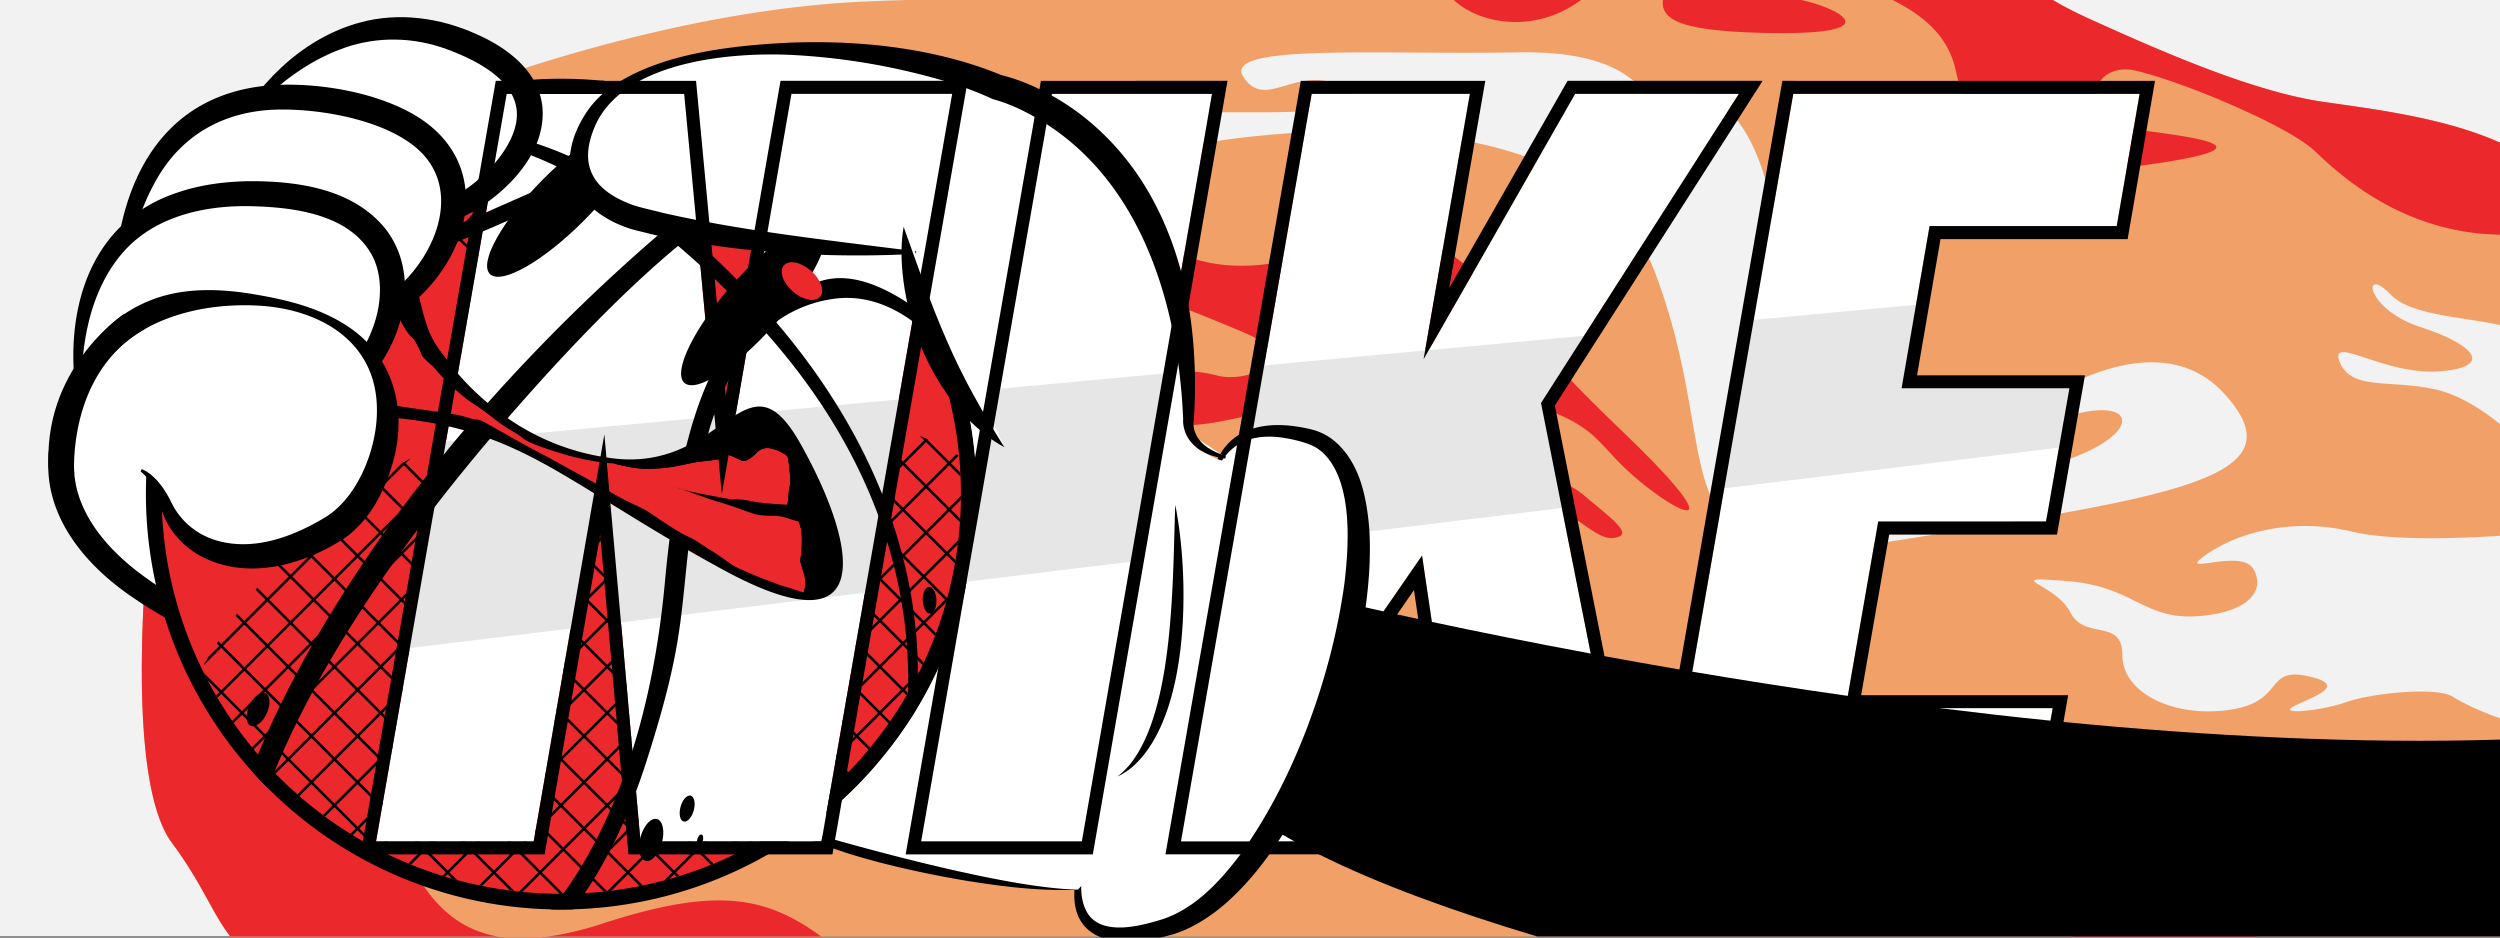 <svg xmlns="http://www.w3.org/2000/svg" xmlns:xlink="http://www.w3.org/1999/xlink" viewBox="0 0 1920 720"><rect x="0" y="0" width="1920" height="720" fill="#333333" stroke="none"/><defs><clipPath id="a"><path d="M738,379.48a305.47,305.47,0,0,1-44.81,159.76q-3.57,5.85-7.4,11.52c-53.61,79.58-143.52,132.69-246,135.56-2.91.08-5.82.12-8.76.12-2.54,0-5.08,0-7.61-.09a306,306,0,0,1-209.11-89.48q-6.28-6.27-12.19-12.89a307.64,307.64,0,0,1-47.28-70.39c73.34-130.14,212.83-218,372.85-218A425.65,425.65,0,0,1,736.63,350Q738,364.54,738,379.48Z" style="fill:none"/></clipPath><clipPath id="b"><ellipse cx="366.27" cy="146.16" rx="132.42" ry="48.86" transform="translate(-26.68 112.87) rotate(-16.91)" style="fill:none"/></clipPath></defs><rect y="-0.79" width="1920" height="720" style="fill:#f2f2f2"/><path d="M1596.07,317.53q-4.52,1.07-9.6,2.65h0l-.94.29-.13,0-4.09,23.28-161,19.56c.85.24,1.72.47,2.6.69h0a130.5,130.5,0,0,0,32.07,3.17c82.78-.93,79,5.06,124.12-11h0c3.33-1.18,6.93-2.49,10.85-3.93l.19-.07C1643.4,332.65,1640.7,307,1596.07,317.53ZM1321.27,94.25l-17.72,27.68C1317.66,124.38,1327.35,105.38,1321.27,94.25ZM1170.8,120a296.72,296.72,0,0,0-38.32-10.51q-4.89-1-9.83-1.9c-41.4-7.4-84.46-7.92-120.42-6q-5.24.27-10.25.61c-23.88,1.58-43.94,4.11-57.29,6.09-4.16.61-7.67,1.18-10.44,1.64l-15,86-5.84,33.53-.81,4.64-.13.77h0l-8.78,50.4.35,0,1.77-.12h0c.59,0,1.18-.07,1.78-.09l1.18-.05,1.64-.05c1.16,0,2.33,0,3.49,0h.28l2.51,0,1.76,0,1,0c.11,1.16.2,2.29.28,3.39.07.91.14,1.81.2,2.68.1,1.32.18,2.6.26,3.83,0,.6.07,1.19.1,1.77s.07,1.14.1,1.7c0,.28,0,.55.05.82.07,1.22.12,2.39.17,3.49,0,.37,0,.74.05,1.1.09,2.16.16,4.07.2,5.7,0,.28,0,.54,0,.8s0,.34,0,.51c.09,3.53.07,5.48.07,5.48-.09,1.49-.11,2.93-.07,4.3,0,.36,0,.71.05,1.06l0,.48c.06.79.13,1.56.23,2.31q.07.61.18,1.23c.05.33.11.65.17,1,.4,0,.8,0,1.2,0h.41c.69,0,1.39,0,2.09-.08a0,0,0,0,0,.05,0l.87,0c1.37-.07,2.75-.17,4.13-.3l1.26-.12c.49,0,1-.09,1.46-.15l2.17-.26.66-.08,2.12-.29,2-.3.43-.06q.66-.09,1.32-.21c1.33-.21,2.65-.44,4-.68.86-.16,1.73-.31,2.59-.48s2-.38,3-.58l2.2-.44,4.43-.92,5.91-1.27,5.71-32.69,1.2-.36,1.27-.42c.52-.19,1-.37,1.53-.57l.9-.36,1.16-.51,1.12-.53,1.14-.6c.27-.15.54-.3.8-.46l.77-.47c.39-.25.77-.51,1.14-.77h0l.32-1.86,2.11-.2,121.46-11.3-1.18,6.78,4-7.05.6-1.06L1131.55,209l48.74-85.38Q1175.61,121.73,1170.8,120Zm-168.5-58h15.3A46.73,46.73,0,0,0,1002.3,62.08Zm593.77,255.45q-4.52,1.07-9.6,2.65h0l-.94.29-.13,0-4.09,23.28-161,19.56c.85.24,1.72.47,2.6.69h0a130.5,130.5,0,0,0,32.07,3.17c82.78-.93,79,5.06,124.12-11h0c3.33-1.18,6.93-2.49,10.85-3.93l.19-.07C1643.4,332.65,1640.7,307,1596.07,317.53ZM1321.27,94.25l-17.72,27.68C1317.66,124.38,1327.35,105.38,1321.27,94.25Zm-8,285.73c-15-35.9-13.37-94.38-42.26-170.77q-2.09-5.52-4.57-10.69T1261,188.39h0c-18.17-30.85-47.14-51.39-80.75-64.79q-4.68-1.86-9.49-3.55a296.72,296.72,0,0,0-38.32-10.51q-4.89-1-9.83-1.9c-41.4-7.4-84.46-7.92-120.42-6q-5.24.27-10.25.61c-23.88,1.58-43.94,4.11-57.29,6.09-4.16.61-7.67,1.18-10.44,1.64l-15,86-5.84,33.53-.81,4.64-.13.77h0l-8.78,50.4.35,0,1.77-.12h0c.59,0,1.18-.07,1.78-.09l1.18-.05,1.64-.05c1.16,0,2.33,0,3.49,0h.28l2.51,0,1.76,0,1,0c.11,1.16.2,2.29.28,3.39.07.91.14,1.81.2,2.68.1,1.32.18,2.6.26,3.83,0,.6.07,1.19.1,1.77,0,.23,0,.46,0,.69s0,.68,0,1,0,.55.05.82c.07,1.22.12,2.39.17,3.49,0,.37,0,.74.05,1.1.09,2.16.16,4.07.2,5.7,0,.28,0,.54,0,.8s0,.34,0,.51c.09,3.53.07,5.48.07,5.48-.09,1.49-.11,2.93-.07,4.3,0,.36,0,.71.05,1.06l0,.48c.06.79.13,1.56.23,2.31q.07.61.18,1.23c.05.33.11.65.17,1,.4,0,.8,0,1.2,0h.41c.69,0,1.39,0,2.09-.08a0,0,0,0,0,.05,0l.87,0c1.37-.07,2.75-.17,4.13-.3l1.26-.12c.49,0,1-.09,1.46-.15l2.17-.26.66-.08,2.12-.29,2-.3.43-.06q.66-.09,1.32-.21c1.33-.21,2.65-.44,4-.68.86-.16,1.73-.31,2.59-.48s2-.38,3-.58l2.2-.44,4.43-.92,5.91-1.27,5.71-32.69,1.2-.36,1.27-.42c.52-.19,1-.37,1.53-.57l.9-.36,1.16-.51,1.12-.53,1.14-.6c.27-.15.54-.3.8-.46l.77-.47c.39-.25.77-.51,1.14-.77h0L964.39,318c1.31-.27,2.6-.54,3.89-.78l1.89-.36,1.65-.31,2.58-.45,2.22-.36.53-.09c.78-.13,1.56-.24,2.34-.35L982,315c.83-.11,1.66-.2,2.48-.28,1.62-.17,3.23-.3,4.81-.39,2.29-.13,4.52-.18,6.71-.12,38,1,57,8,130,37a351.63,351.63,0,0,1,42.07,19.93l1.73,1q3.72,2.1,7.18,4.19l1.69,1q4.68,2.85,8.89,5.6l.9.59,1.77,1.16c1.31.87,2.59,1.72,3.84,2.58q1.46,1,2.85,1.95l1.57,1.1-155.1,18.84c0,.33,0,.67,0,1l0,1.11c0,.79,0,1.58,0,2.38,0,1.17,0,2.35,0,3.55,0,1.63,0,3.28,0,4.95q0,2-.12,4.08c0,1.16-.09,2.32-.14,3.5-.08,1.48-.16,3-.26,4.46,0,.57-.07,1.14-.11,1.71q-.48,6.71-1.26,13.64c-.08.72-.16,1.44-.25,2.17-.15,1.27-.31,2.55-.48,3.83s-.34,2.58-.52,3.87c-.22,1.55-.44,3.09-.68,4.65a1.57,1.57,0,0,0-.05.3q10.64,2.43,22.94,5.16l29.58-42.83,7.52,50.89c34.79,7.41,76,15.75,122,24.31q5.25,1,10.58,2,27.7,5.1,57.55,10.22l9.85,1.68,21.27-121.65A73,73,0,0,1,1313.26,380Zm-311-317.9h15.3A46.73,46.73,0,0,0,1002.3,62.08ZM1836,226.21c15.22,15.91,54.36,17,84,23.42V109.54c-43.47-19.58-100-26.1-136-31.33-55-8-127-40-180-64l-1.36-.62-2.14-1c-5.12-2.39-9.58-4.62-13.52-6.72l-.89-.48-1.9-1-1.51-.84c-1.65-.92-3.2-1.82-4.67-2.68L1576.63,0l-1.34-.81H850.93c-47.68,9-32.17-4.77-186.93,2C559.49,5.78,453.68,35.53,392.88,55.62h0c-20.33,6.71-35.65,12.35-44.18,15.6,0,0,0,0,0,0-5,1.9-7.67,3-7.67,3l28.79-2.09Q354,79,339.69,86.35h0q-8.07,4.1-15.7,8.32c-2.52,1.39-5,2.8-7.45,4.21-.73.42-1.43.85-2.15,1.27h0Q278.62,121.09,253.63,145q-5.12,4.92-9.77,10a193.17,193.17,0,0,0-20,25.49,157.16,157.16,0,0,0-20.88,47c-.32,1.24-.62,2.48-.91,3.72s-.56,2.51-.81,3.77c-.05.23-.1.47-.14.71q-.75,3.78-1.31,7.63t-.93,7.67q-.74,7.58-.74,15.36a195.62,195.62,0,0,1-9.49,59.12q-1.46,4.58-3.07,9l-.24.63q-1.62,4.43-3.4,8.7-1.92,4.61-4,9a272.43,272.43,0,0,1-23.82,41.18c-7.22-1-13.8-1.72-19.38-2.28-2.11-.21-4.08-.4-5.89-.56l-4.59-.38-.57,0h0c-4.85-.38-7.63-.52-7.63-.52s-.1.8-.26,2.32c-.39,3.46-1.15,10.63-2,20.48h0s0,0,0,0a0,0,0,0,0,0,0c-.77,8.4-1.61,18.73-2.38,30.38q-.34,5.16-.67,10.64c-.19,3.37-.38,6.82-.55,10.34-3.14,63.73-2.3,150.33,21.79,182.85,23.58,31.83,30.48,53.23,44.86,72h205.3c11.65,2.09,24.72,2.11,39.47,0H1920V551.57c-16.13-5.43-30.57-12.74-36-16.36-12-8-62-3-82,4s-54,10-40,3,43-16,10-23-17,20-60,26-82-13-82-42-29-11-40-33-55-28-3-24,59,30,101,27,52-22,42-37-60,7-36-10,66-29,112-18c30.22,7.23,82,5.39,114,3.27V325.71c-12.78-10.37-30.62-22.3-49-26.5-35-8-65,1-74-21s34,10,76,7,29-20-14-34S1813.91,203.12,1836,226.21ZM1582.58,394.34q-5.14.93-10.48,1.86-12.19,2.13-25.31,4.33-28.55,4.79-61.29,10l-17.66,2.84q-9.33,1.5-17.93,2.69c-3.56.49-7,.95-10.39,1.35-70.45,8.63-102,.06-118.58-23.31a73,73,0,0,1-7.68-14.12c-15-35.9-13.37-94.38-42.26-170.77q-2.09-5.52-4.57-10.69T1261,188.39h0c-18.17-30.85-47.14-51.39-80.75-64.79q-4.68-1.86-9.49-3.55a296.72,296.72,0,0,0-38.32-10.51q-4.89-1-9.83-1.9c-41.4-7.4-84.46-7.92-120.42-6q-5.24.27-10.25.61c-23.88,1.58-43.94,4.11-57.29,6.09-4.16.61-7.67,1.18-10.44,1.64-4.69.79-7.25,1.29-7.25,1.29-13,3-21,17-31-5-7.16-15.74,12.82-19.2,42.36-19.89,3.28-.08,6.68-.12,10.18-.14,9-.05,18.62,0,28.46,0,9.46,0,19-.12,27.85-.44,3.52-.12,6.94-.28,10.23-.47,25.18-1.48,42.5-5.11,34.08-13.22a38.38,38.38,0,0,0-9.16-5.87,44.83,44.83,0,0,0-12.4-4.13,46.73,46.73,0,0,0-15.3,0c-1.15.17-2.29.38-3.42.61C980.6,66.45,966.26,76.44,955,59.21c-17-26,103-17,210-19,48.15-.9,73.82,8.73,89.5,21.87a71,71,0,0,1,9.75,10c11.39,14.16,16,30.08,25.75,41.13,4.71,5.35,9.32,8,13.55,8.72,14.11,2.45,23.8-16.55,17.72-27.68a13.25,13.25,0,0,0-2.27-3c-5.79-5.79-19.34-13.77-27.69-19.13-9.89-6.35-12.5-9,13.72,0l4.1,1.42a50.86,50.86,0,0,1,18.17,11.32h0a68.47,68.47,0,0,1,7,7.68c9.3,11.86,16.23,27.66,21.4,45,2.31,7.77,4.27,15.86,5.94,24,5.85,28.75,8,58.77,8.93,80.87,0,.34,0,.67,0,1,.21,5.46.35,10.42.44,14.74.85,38.92-3.32,90.72,49.28,105.14h0c.85.24,1.72.47,2.6.69h0a130.5,130.5,0,0,0,32.07,3.17c82.78-.93,79,5.06,124.12-11h0c3.33-1.18,6.93-2.49,10.85-3.93l.19-.07c53.24-19.56,50.54-45.19,5.91-34.68q-4.52,1.07-9.6,2.65h0l-.94.29-.13,0c-54.34,17.2-40.39,2.7-40.39,2.7a253.38,253.38,0,0,1,38.81-25c.64-.34,1.29-.67,1.94-1,4.78-2.46,9.85-4.85,15.13-7.07,34-14.26,76.58-21.06,107.12,12.07C1754.59,352.74,1706.41,372.1,1582.58,394.34ZM1002.3,62.08h15.3A46.73,46.73,0,0,0,1002.3,62.08Zm311,317.9c-15-35.9-13.37-94.38-42.26-170.77q-2.09-5.52-4.57-10.69T1261,188.39h0c-18.17-30.85-47.14-51.39-80.75-64.79q-4.68-1.86-9.49-3.55a296.72,296.72,0,0,0-38.32-10.51q-4.89-1-9.83-1.9c-41.4-7.4-84.46-7.92-120.42-6q-5.24.27-10.25.61c-23.88,1.58-43.94,4.11-57.29,6.09-4.16.61-7.67,1.18-10.44,1.64l-15,86-5.84,33.53-.81,4.64-.13.77h0l-8.78,50.4.35,0,1.77-.12h0c.59,0,1.18-.07,1.78-.09l1.18-.05,1.64-.05c1.16,0,2.33,0,3.49,0h.28l2.51,0,1.76,0,1,0c.11,1.16.2,2.29.28,3.39.07.91.14,1.81.2,2.68.1,1.32.18,2.6.26,3.83,0,.6.07,1.19.1,1.77,0,.23,0,.46,0,.69s0,.68,0,1,0,.55.05.82c.07,1.22.12,2.39.17,3.49,0,.37,0,.74.05,1.1.09,2.16.16,4.07.2,5.7,0,.28,0,.54,0,.8s0,.34,0,.51c.09,3.53.07,5.48.07,5.48-.09,1.49-.11,2.93-.07,4.3,0,.36,0,.71.05,1.06l0,.48c.06.79.13,1.56.23,2.31q.07.61.18,1.23c.05.33.11.65.17,1,.4,0,.8,0,1.2,0h.41c.69,0,1.39,0,2.09-.08a0,0,0,0,0,.05,0l.87,0c1.37-.07,2.75-.17,4.13-.3l1.26-.12c.49,0,1-.09,1.46-.15l2.17-.26.66-.08,2.12-.29,2-.3.43-.06q.66-.09,1.32-.21c1.33-.21,2.65-.44,4-.68.86-.16,1.73-.31,2.59-.48s2-.38,3-.58l2.2-.44,4.43-.92,5.91-1.27,5.71-32.69,1.2-.36,1.27-.42c.52-.19,1-.37,1.53-.57l.9-.36,1.16-.51,1.12-.53,1.14-.6c.27-.15.54-.3.8-.46l.77-.47c.39-.25.77-.51,1.14-.77h0L964.39,318c1.31-.27,2.6-.54,3.89-.78l1.89-.36,1.65-.31,2.58-.45,2.22-.36.53-.09c.78-.13,1.56-.24,2.34-.35L982,315c.83-.11,1.66-.2,2.48-.28,1.62-.17,3.23-.3,4.81-.39,2.29-.13,4.52-.18,6.71-.12,38,1,57,8,130,37a351.63,351.63,0,0,1,42.07,19.93l1.73,1q3.72,2.1,7.18,4.19l1.69,1q4.68,2.85,8.89,5.6l.9.59,1.77,1.16c1.31.87,2.59,1.72,3.84,2.58q1.46,1,2.85,1.95l1.57,1.1-155.1,18.84c0,.33,0,.67,0,1l0,1.11c0,.79,0,1.58,0,2.38,0,1.17,0,2.35,0,3.55,0,1.63,0,3.28,0,4.95q0,2-.12,4.08c0,1.16-.09,2.32-.14,3.5-.08,1.48-.16,3-.26,4.46,0,.57-.07,1.14-.11,1.71q-.48,6.71-1.26,13.64c-.08.72-.16,1.44-.25,2.17-.15,1.27-.31,2.55-.48,3.83s-.34,2.58-.52,3.87c-.22,1.55-.44,3.09-.68,4.65a1.57,1.57,0,0,0-.05.3q10.64,2.43,22.94,5.16l29.58-42.83,7.52,50.89c34.79,7.41,76,15.75,122,24.31q5.25,1,10.58,2,27.7,5.1,57.55,10.22l9.85,1.68,21.27-121.65A73,73,0,0,1,1313.26,380Zm8-285.73-17.72,27.68C1317.66,124.38,1327.35,105.38,1321.27,94.25Zm274.8,223.28q-4.52,1.07-9.6,2.65h0l-.94.29-.13,0-4.09,23.28-161,19.56c.85.24,1.72.47,2.6.69h0a130.5,130.5,0,0,0,32.07,3.17c82.78-.93,79,5.06,124.12-11h0c3.33-1.18,6.93-2.49,10.85-3.93l.19-.07C1643.4,332.65,1640.7,307,1596.07,317.53ZM1002.3,62.08h15.3A46.73,46.73,0,0,0,1002.3,62.08Zm311,317.9c-15-35.9-13.37-94.38-42.26-170.77q-2.09-5.52-4.57-10.69T1261,188.39h0c-18.17-30.85-47.14-51.39-80.75-64.79q-4.68-1.86-9.49-3.55a296.72,296.72,0,0,0-38.32-10.51q-4.89-1-9.83-1.9c-41.4-7.4-84.46-7.92-120.42-6q-5.24.27-10.25.61c-23.88,1.58-43.94,4.11-57.29,6.09-4.16.61-7.67,1.18-10.44,1.64l-15,86-5.84,33.53-.81,4.64-.13.77h0l-8.78,50.4.35,0,1.77-.12h0c.59,0,1.18-.07,1.78-.09l1.18-.05,1.64-.05c1.16,0,2.33,0,3.49,0h.28l2.51,0,1.76,0,1,0c.11,1.16.2,2.29.28,3.39.07.91.14,1.81.2,2.68.1,1.32.18,2.6.26,3.83,0,.6.07,1.19.1,1.77,0,.23,0,.46,0,.69s0,.68,0,1,0,.55.05.82c.07,1.22.12,2.39.17,3.49,0,.37,0,.74.05,1.1.09,2.16.16,4.07.2,5.7,0,.28,0,.54,0,.8s0,.34,0,.51c.09,3.53.07,5.48.07,5.48-.09,1.49-.11,2.93-.07,4.3,0,.36,0,.71.05,1.06l0,.48c.06.79.13,1.56.23,2.31q.07.61.18,1.23c.05.33.11.65.17,1,.4,0,.8,0,1.2,0h.41c.69,0,1.39,0,2.09-.08a0,0,0,0,0,.05,0l.87,0c1.37-.07,2.75-.17,4.13-.3l1.26-.12c.49,0,1-.09,1.46-.15l2.17-.26.66-.08,2.12-.29,2-.3.43-.06q.66-.09,1.32-.21c1.33-.21,2.65-.44,4-.68.86-.16,1.73-.31,2.59-.48s2-.38,3-.58l2.2-.44,4.43-.92,5.91-1.27,5.71-32.69,1.2-.36,1.27-.42c.52-.19,1-.37,1.53-.57l.9-.36,1.16-.51,1.12-.53,1.14-.6c.27-.15.54-.3.8-.46l.77-.47c.39-.25.77-.51,1.14-.77h0L964.39,318c1.31-.27,2.6-.54,3.89-.78l1.89-.36,1.65-.31,2.58-.45,2.22-.36.53-.09c.78-.13,1.56-.24,2.34-.35L982,315c.83-.11,1.66-.2,2.48-.28,1.62-.17,3.23-.3,4.81-.39,2.29-.13,4.52-.18,6.71-.12,38,1,57,8,130,37a351.63,351.63,0,0,1,42.07,19.93l1.73,1q3.72,2.1,7.18,4.19l1.69,1q4.68,2.85,8.89,5.6l.9.59,1.77,1.16c1.31.87,2.59,1.72,3.84,2.58q1.46,1,2.85,1.95l1.57,1.1-155.1,18.84c0,.33,0,.67,0,1l0,1.11c0,.79,0,1.58,0,2.38,0,1.17,0,2.35,0,3.55,0,1.63,0,3.28,0,4.95q0,2-.12,4.08c0,1.16-.09,2.32-.14,3.5-.08,1.48-.16,3-.26,4.46,0,.57-.07,1.14-.11,1.71q-.48,6.71-1.26,13.64c-.08.72-.16,1.44-.25,2.17-.15,1.27-.31,2.55-.48,3.83s-.34,2.58-.52,3.87c-.22,1.55-.44,3.09-.68,4.65a1.57,1.57,0,0,0-.05.3q10.64,2.43,22.94,5.16l29.58-42.83,7.52,50.89c34.79,7.41,76,15.75,122,24.31q5.25,1,10.58,2,27.7,5.1,57.55,10.22l9.85,1.68,21.27-121.65A73,73,0,0,1,1313.26,380Zm8-285.73-17.72,27.68C1317.66,124.38,1327.35,105.38,1321.27,94.25Zm274.8,223.28q-4.52,1.07-9.6,2.65h0l-.94.29-.13,0-4.09,23.28-161,19.56c.85.24,1.72.47,2.6.69h0a130.5,130.5,0,0,0,32.07,3.17c82.78-.93,79,5.06,124.12-11h0c3.33-1.18,6.93-2.49,10.85-3.93l.19-.07C1643.4,332.65,1640.7,307,1596.07,317.53Z" style="fill:#f1a168"/><path d="M382.16,719.21H176.86c-14.38-18.77-21.28-40.17-44.86-72-24.09-32.52-24.93-119.12-21.79-182.85.17-3.52.36-7,.55-10.34q.33-5.47.67-10.64c.77-11.67,1.61-22,2.38-30.43.88-9.85,1.64-17,2-20.48q4.35,3.54,8.93,7.32l4.88,4.08c9.5,7.94,19.57,16.6,29.86,25.8,19.75,17.64,40.32,37.27,59.29,57.7q5.77,6.22,11.33,12.54c.7.79,1.39,1.59,2.08,2.39s1.52,1.74,2.26,2.61q3.41,4,6.69,7.94,2.75,3.33,5.4,6.67l2.06,2.6h0c17.89,22.85,32.24,45.86,39.9,67.49,1,2.7,1.8,5.36,2.54,8q1.9,6.84,3.88,13.32c3.9,12.82,8,24.57,12.42,35.23q2.14,5.18,4.4,10c1.25,2.68,2.52,5.28,3.83,7.79a158.87,158.87,0,0,0,9.88,16.62C340,701.83,358.1,714.91,382.16,719.21Z" style="fill:#eb292c"/><path d="M630.65,719.21h-209a251,251,0,0,0,41.37-10C549.23,681.29,587.57,687.76,630.65,719.21Z" style="fill:#eb292c"/><path d="M342.16,173.37S643,1.21,751,52.21s100,141,187,151,124-67,203,15,30,41,107,115,50,68,12,37-27-43-97-64-136-33-96,2,124,51,148,71,41,32,24,34-40-33-113-62-92-36-130-37-91,29-124-1,38-32,62-25,69-13,21-33-77-32-125-43-144-32-181-34-222-3-222-3l-84.84-1.84Z" style="fill:#eb292c"/><path d="M1115.84-.79h99.54l-1.38,1C1172,30.48,1128.12,13.08,1115.84-.79Z" style="fill:#eb292c"/><path d="M1352,25.21c-65.09-1.71-76.72-11.25-74.89-26h102.62C1410.3,4.94,1457.79,28,1352,25.21Z" style="fill:#eb292c"/><path d="M1920,109.54v70.69c-74.8-1.13-122.89-45.82-142-64-21-20-103-54-138-62-12.33-2.82-21.93,1.19-26.83,7.87a18.16,18.16,0,0,0-3.57,10c-.5,10.37,7.84,22.08,29,26.83,2.32.52,4.8,1,7.44,1.3l2.43.32c52.74,6.89,90.12,13.88-4.43,26.68l-.19,0c-3.54.47-7,.89-10.37,1.23-76.89,7.94-111.66-17.19-126.28-56.39q-1.82-4.86-3.23-10-1.07-3.87-1.93-7.87c-5.83-27-25.45-42.85-50.2-55h123.49l1.34.81,1.38.83c1.47.86,3,1.76,4.67,2.68l1.51.84,1.9,1,.89.48c3.94,2.1,8.4,4.33,13.52,6.72l2.14,1,1.36.62c53,24,125,56,180,64C1820,83.44,1876.53,90,1920,109.54Z" style="fill:#eb292c"/><path d="M1920,640.77V717.7c-3.23-2.51-6.24-5-9-7.49-39-35-82-7-158,5-8.86,1.4-15.62,2.73-20.55,4H1593.36c-70.67-9.72-65.43-25.91-21.36-34,49-9,99,16,209,9,94.68-6-111.44-56.51-207.67-74.91q-5.14-1-9.84-1.84c-11.09-2-20.19-3.49-26.49-4.25-58-7-70-19-44-30,10-4.23,38.65,1,74.79,9.79l9.73,2.41c56.48,14.17,127.81,35.24,175.48,42.8C1809.72,647.2,1881.28,643.75,1920,640.77Z" style="fill:#eb292c"/><path d="M828.85,682.19c6.26.21-183.85-4-688.85-220" style="fill:#fff"/><path d="M828.88,681.19a1.71,1.71,0,0,1,.41,0c1.49,2.53-1.63,2-.54,2-1.42.13-3.93.24-5.4.29-28.62.63-57.19-3.06-85.34-7.76-29.94-5.26-59.7-11.78-88.7-20.9-57.48-19.74-113.93-41.36-172.94-56.24a1579.21,1579.21,0,0,1-296.59-114c-13.53-6.91-27-14-40.17-21.5l.78-1.84c14.6,4.31,29,9.08,43.36,13.86,86,28.65,170.18,62,254.26,95.79,27.56,11.2,56.15,23.76,84.19,33.65,42.55,15.84,87.15,24.8,131.44,34.16,56.8,13.09,115.74,30,172.78,41.92l1.38.27.7.14.34.06c1.21,0-1.79-.5-.19,2l.17,0,.06-2Z"/><path d="M470.42,560.77S34.94,513.88,47,350.21c7-95,494,133.84,494,133.84Z" style="fill:#fff"/><path d="M527,472.9c-.54-.28-1.09-.55-1.64-.81l-2-1q-7.22-3.55-14.45-7-17.27-8.35-34.67-16.45c-.35-.17-.69-.34-1-.49q-4.71-2.21-9.42-4.38l-7.8-3.58q-4.23-2-8.47-3.87l-.94-.43q-10.86-4.93-21.75-9.79c-10.27-4.49-24.11-10.56-40.49-17.54h0c-14.53-6.19-31-13.11-48.79-20.28l-1.37-.56h0l-.94-.38-8.54-3.42c-2.62-1-5.26-2.09-7.92-3.13q-10.23-4-20.82-8.08-4.56-1.74-9.17-3.47l-9.22-3.44c-30.47-11.25-62.07-22-91.94-30.35l-1.72-.48h0c-19.07-5.31-37.42-9.65-54.27-12.56l-2.2-.38c-2.6-.43-5.17-.83-7.69-1.19l-2-.28c-15.25-2.07-29-2.77-40.62-1.67a77,77,0,0,0-14.66,2.69l-.74.23a47.44,47.44,0,0,0-4.88,1.8c-1,.43-2,.9-2.94,1.4A27.11,27.11,0,0,0,51,325.61a30,30,0,0,0-5.09,4.22h0a30.11,30.11,0,0,0-8.51,17.3l-.16,1.4c0,.1,0,.21-.05.31v.09a8.42,8.42,0,0,0-.06.91,103.33,103.33,0,0,0,0,11.27c1.43,39.07,28.44,71.36,58.58,93.32q7.13,5.19,14.54,9.92,7.91,5.08,16.11,9.68,7.6,4.29,15.41,8.2c23.47,11.79,48.14,21.26,72.9,29.56q6.85,2.22,13.73,4.33,8.59,2.65,17.22,5.14l3,.85h0q24.57,7,49.48,12.67,4.88,1.13,9.77,2.2,16.44,3.62,33,6.71h0q42,7.89,84.58,12.68,5,.58,10,1.11l4.41.46h0q15.12,1.57,30.27,2.78h.14q-17.17-2.94-34.33-6.12l-9.84-1.86c-2.08-.39-4.17-.79-6.25-1.2h0c-37-7.16-73.77-15.39-110.07-25.24h0q-4.85-1.32-9.68-2.67-22.53-6.31-44.77-13.55l-.08,0,0,0h-.05c-.87-.27-1.78-.57-2.65-.86q-8.59-2.81-17.13-5.8c-1-.35-2.08-.71-3.11-1.09q-13.92-4.89-27.68-10.23c-20.64-8.2-41.31-17.41-60.88-28.3h0l0,0h0l-1.62-.9h0c-2.54-1.44-5.08-2.89-7.58-4.39q-7.47-4.44-14.65-9.28h0q-4.2-2.82-8.27-5.78-2.4-1.74-4.76-3.54c-24.44-18.5-47-44.62-49.75-75.64a70.71,70.71,0,0,1-.28-7.3c0-1.28.06-2.56.15-3.86a19.12,19.12,0,0,1,.37-4,.07.07,0,0,1,0-.05s0,0,0,0a9.62,9.62,0,0,1,2.34-4.73c10.64-10.31,39-7,53.69-5.26l1.39.22c.23,0,.47.06.7.11q5.59.85,11.18,1.86c17.3,3.08,34.47,7,51.52,11.57,30.19,8,60,17.91,89.56,28.13l10.12,3.52,10,3.51,10.62,3.72,7.48,2.72q7.92,2.88,15.84,5.82l3.1,1.15,5.48,2,.95.35q56.73,21.18,113.13,44.2c.32.12.63.25.95.39q4.28,1.71,8.54,3.47,5.61,2.28,11.2,4.59l9.37,3.86,1,.43q16.17,6.68,32.27,13.44l.29.12,1.87.78,12.36,5.22,12.5,5.3,2.7-3.12.77-.9.27,1.38h0l.64,3.22.27,1.38-1.11-.47-3.54-1.5c-5.4,6.26-11,12.74-16.63,19.32-6.47,7.54-13,15.21-19.55,22.85a0,0,0,0,1,0,0c-5.26,6.14-10.44,12.24-15.53,18.24-3.07,3.63-6.11,7.21-9.08,10.73-1.17,1.38-2.33,2.74-3.47,4.1l3.52-3.53,9.21-9.25h0l14-14c6.26-6.3,12.56-12.64,18.81-19h0c10.65-10.77,21.18-21.51,31.33-32Q537.17,477.89,527,472.9Zm-16.45-2.78-2.27-1c.2-1.67.4-3.36.6-5q-17.27-8.35-34.67-16.45c-.35-.17-.69-.34-1-.49q-4.71-2.21-9.42-4.38l-7.8-3.58q-4.23-2-8.47-3.87l-.94-.43q-10.86-4.93-21.75-9.79c-10.27-4.49-24.11-10.56-40.49-17.54h0c-14.53-6.19-31-13.11-48.79-20.28l-1.37-.56h0l-.94-.38-8.54-3.42c-2.62-1-5.26-2.09-7.92-3.13q-10.23-4-20.82-8.08-4.56-1.74-9.17-3.47l-9.22-3.44c-30.47-11.25-62.07-22-91.94-30.35l-1.72-.48h0c-19.07-5.31-37.42-9.65-54.27-12.56l-2.2-.38c-1.11,1.55-2.19,3.09-3.23,4.6l-1.45,2.13c-.54.8-1.06,1.58-1.57,2.36s-1.05,1.59-1.55,2.37c-.86,1.33-1.69,2.65-2.5,3.94-.62,1-1.22,2-1.81,2.95q5.59.85,11.18,1.86c17.3,3.08,34.47,7,51.52,11.57,30.19,8,60,17.91,89.56,28.13l10.12,3.52,10,3.51,10.62,3.72,7.48,2.72q7.92,2.88,15.84,5.82l3.1,1.15,5.48,2,.95.35q56.73,21.18,113.13,44.2c.32.12.63.25.95.39q4.28,1.71,8.54,3.47,5.61,2.28,11.2,4.59l9.37,3.86,1,.43q16.17,6.68,32.27,13.44l.29.12,9.18-1.12Z"/><path d="M518.47,425.39S101.71,399.18,139.35,232.67,589,348.68,589,348.68Z" style="fill:#fff;stroke:#000;stroke-miterlimit:10;stroke-width:20px"/><path d="M750.06,379.48a317.53,317.53,0,0,1-31.27,137.89q-5.56,11.63-12,22.7-1.59,2.74-3.24,5.44-3.71,6.07-7.69,12A319.3,319.3,0,0,1,440.16,698.35q-4.53.14-9.1.13c-2.64,0-5.28,0-7.91-.1a317.91,317.91,0,0,1-217.3-93q-6.54-6.51-12.68-13.39-2.38-2.67-4.71-5.38a319.56,319.56,0,0,1-74.08-245.78q1-7.9,2.29-15.69A319.33,319.33,0,0,1,265.35,106.84l0,0Q275,101,285,95.81A317.47,317.47,0,0,1,431.06,60.48q15.56,0,30.74,1.46h0c5.39.51,10.73,1.17,16,1.94a317.19,317.19,0,0,1,135.9,54.06q11.28,7.89,21.84,16.73h0A319.9,319.9,0,0,1,724,253a316.2,316.2,0,0,1,25.33,104.43Q750.06,368.33,750.06,379.48Z"/><path d="M738,379.48a305.47,305.47,0,0,1-44.81,159.76q-3.57,5.85-7.4,11.52c-53.61,79.58-143.52,132.69-246,135.56-2.91.08-5.82.12-8.76.12-2.54,0-5.08,0-7.61-.09a306,306,0,0,1-209.11-89.48q-6.28-6.27-12.19-12.89A307.49,307.49,0,0,1,126.33,342.3c.61-5.07,1.35-10.11,2.2-15.09A307.25,307.25,0,0,1,271.6,117.13l0,0q9.23-5.62,18.87-10.6a305.57,305.57,0,0,1,140.54-34q15,0,29.58,1.4h0q7.77.73,15.44,1.87a305.29,305.29,0,0,1,130.76,52q10.86,7.59,21,16.1h0a307.81,307.81,0,0,1,85,113.81A304.93,304.93,0,0,1,736.63,350Q738,364.54,738,379.48Z" style="fill:#eb292c"/><g style="clip-path:url(#a)"><polyline points="466.27 57.65 448.53 75.41 430.78 93.15 413.02 110.9 395.28 128.64 377.53 146.39 361.55 162.37 343.81 180.11 326.06 197.87 308.31 215.62 290.55 233.37 272.81 251.11 256.83 267.09 239.08 284.84 221.34 302.6 203.59 320.34 185.83 338.09 168.09 355.83 152.11 371.81 134.36 389.56 116.62 407.3 98.87 425.06 81.12 442.81 63.36 460.56" style="fill:none;stroke:#000;stroke-miterlimit:10;stroke-width:2px"/><polyline points="484.03 75.41 466.27 93.15 448.53 110.9 430.78 128.66 413.04 146.4 395.29 164.15 379.31 180.13 361.56 197.87 343.81 215.62 326.06 233.37 308.31 251.13 290.57 268.87 274.59 284.85 256.84 302.6 239.08 320.34 221.34 338.09 203.59 355.85 185.84 373.59 169.87 389.57 152.12 407.32 134.38 425.06 116.62 442.81 98.87 460.56 81.12 478.31" style="fill:none;stroke:#000;stroke-miterlimit:10;stroke-width:2px"/><polyline points="501.78 93.15 484.02 110.9 466.27 128.64 448.53 146.4 430.78 164.15 413.04 181.9 397.06 197.87 379.31 215.62 361.55 233.37 343.81 251.11 326.06 268.87 308.31 286.62 292.34 302.6 274.59 320.34 256.83 338.09 239.08 355.83 221.34 373.59 203.59 391.34 187.62 407.32 169.87 425.06 152.12 442.81 134.36 460.56 116.62 478.3 98.87 496.06" style="fill:none;stroke:#000;stroke-miterlimit:10;stroke-width:2px"/><polyline points="519.53 110.9 501.78 128.66 484.03 146.4 466.27 164.15 448.53 181.9 430.78 199.64 414.81 215.62 397.06 233.37 379.31 251.13 361.56 268.87 343.81 286.62 326.06 304.36 310.08 320.34 292.34 338.09 274.59 355.85 256.84 373.59 239.08 391.34 221.34 409.09 205.36 425.06 187.62 442.81 169.87 460.56 152.12 478.31 134.38 496.06 116.62 513.81" style="fill:none;stroke:#000;stroke-miterlimit:10;stroke-width:2px"/><polyline points="537.27 128.64 519.53 146.4 501.78 164.15 484.02 181.9 466.27 199.64 448.53 217.39 432.55 233.37 414.81 251.11 397.06 268.87 379.31 286.62 361.55 304.36 343.81 322.11 327.83 338.09 310.08 355.83 292.34 373.59 274.59 391.34 256.83 409.09 239.08 426.83 223.11 442.81 205.36 460.56 187.62 478.3 169.87 496.06 152.12 513.81 134.36 531.55" style="fill:none;stroke:#000;stroke-miterlimit:10;stroke-width:2px"/><polyline points="555.02 146.39 537.27 164.15 519.53 181.9 501.77 199.64 484.02 217.39 466.27 235.13 450.3 251.11 432.55 268.86 414.81 286.62 397.06 304.36 379.3 322.11 361.55 339.86 345.58 355.83 327.83 373.58 310.08 391.34 292.34 409.09 274.58 426.83 256.83 444.58 240.85 460.56 223.11 478.3 205.36 496.05 187.62 513.81 169.87 531.55 152.11 549.3" style="fill:none;stroke:#000;stroke-miterlimit:10;stroke-width:2px"/><polyline points="571 162.37 553.25 180.13 535.5 197.87 517.74 215.62 500 233.37 482.25 251.11 466.27 267.09 448.53 284.84 430.78 302.6 413.04 320.34 395.28 338.09 377.53 355.83 361.55 371.81 343.81 389.56 326.06 407.32 308.31 425.06 290.55 442.81 272.81 460.56 256.83 476.53 239.08 494.28 221.34 512.03 203.59 529.78 185.84 547.53 168.09 565.28" style="fill:none;stroke:#000;stroke-miterlimit:10;stroke-width:2px"/><polyline points="588.74 180.11 571 197.87 553.25 215.62 535.49 233.37 517.74 251.11 500 268.86 484.02 284.84 466.27 302.58 448.53 320.34 430.78 338.09 413.02 355.83 395.28 373.58 379.3 389.56 361.55 407.3 343.81 425.06 326.06 442.81 308.3 460.56 290.55 478.3 274.58 494.28 256.83 512.03 239.08 529.77 221.34 547.53 203.59 565.28 185.83 583.02" style="fill:none;stroke:#000;stroke-miterlimit:10;stroke-width:2px"/><polyline points="606.5 197.87 588.74 215.62 571 233.37 553.25 251.13 535.5 268.87 517.76 286.62 501.78 302.6 484.03 320.34 466.27 338.09 448.53 355.83 430.78 373.59 413.04 391.34 397.06 407.32 379.31 425.06 361.55 442.81 343.81 460.56 326.06 478.31 308.31 496.06 292.34 512.04 274.59 529.78 256.84 547.53 239.08 565.28 221.34 583.02 203.59 600.78" style="fill:none;stroke:#000;stroke-miterlimit:10;stroke-width:2px"/><polyline points="624.25 215.62 606.49 233.37 588.74 251.11 571 268.87 553.25 286.62 535.5 304.36 519.53 320.34 501.78 338.09 484.02 355.83 466.27 373.58 448.53 391.34 430.78 409.09 414.81 425.06 397.06 442.81 379.3 460.56 361.55 478.3 343.81 496.06 326.06 513.81 310.08 529.78 292.34 547.53 274.59 565.28 256.83 583.02 239.08 600.77 221.34 618.53" style="fill:none;stroke:#000;stroke-miterlimit:10;stroke-width:2px"/><polyline points="641.99 233.37 624.25 251.13 606.5 268.87 588.74 286.62 571 304.36 553.25 322.11 537.27 338.09 519.53 355.83 501.78 373.59 484.03 391.34 466.27 409.09 448.53 426.83 432.55 442.81 414.81 460.56 397.06 478.31 379.31 496.06 361.55 513.81 343.81 531.55 327.83 547.53 310.08 565.28 292.34 583.02 274.59 600.78 256.84 618.53 239.08 636.28" style="fill:none;stroke:#000;stroke-miterlimit:10;stroke-width:2px"/><polyline points="659.74 251.11 641.99 268.87 624.25 286.62 606.49 304.36 588.74 322.11 571 339.86 555.02 355.83 537.27 373.58 519.53 391.34 501.78 409.09 484.02 426.83 466.27 444.58 450.3 460.56 432.55 478.3 414.81 496.06 397.06 513.81 379.3 531.55 361.55 549.3 345.58 565.28 327.83 583.02 310.08 600.77 292.34 618.53 274.59 636.28 256.83 654.02" style="fill:none;stroke:#000;stroke-miterlimit:10;stroke-width:2px"/><polyline points="675.72 267.09 657.97 284.85 640.23 302.6 622.47 320.34 604.72 338.09 586.97 355.83 571 371.81 553.25 389.56 535.5 407.32 517.76 425.06 500 442.81 482.25 460.56 466.27 476.53 448.53 494.28 430.78 512.04 413.04 529.78 395.28 547.53 377.53 565.28 361.55 581.25 343.81 599 326.06 616.75 308.31 634.51 290.57 652.25 272.81 670" style="fill:none;stroke:#000;stroke-miterlimit:10;stroke-width:2px"/><polyline points="693.46 284.84 675.72 302.6 657.97 320.34 640.21 338.09 622.47 355.83 604.72 373.58 588.74 389.56 571 407.3 553.25 425.06 535.5 442.81 517.74 460.56 500 478.3 484.02 494.28 466.27 512.03 448.53 529.78 430.78 547.53 413.02 565.28 395.28 583.02 379.3 599 361.55 616.75 343.81 634.49 326.06 652.25 308.31 670 290.55 687.75" style="fill:none;stroke:#000;stroke-miterlimit:10;stroke-width:2px"/><polyline points="711.22 302.6 693.46 320.34 675.72 338.09 657.97 355.85 640.23 373.59 622.48 391.34 606.5 407.32 588.75 425.06 571 442.81 553.25 460.56 535.5 478.31 517.76 496.06 501.78 512.04 484.03 529.78 466.27 547.53 448.53 565.28 430.78 583.04 413.04 600.78 397.06 616.76 379.31 634.51 361.56 652.25 343.81 670 326.06 687.75 308.31 705.5" style="fill:none;stroke:#000;stroke-miterlimit:10;stroke-width:2px"/><polyline points="728.97 320.34 711.21 338.09 693.46 355.83 675.72 373.59 657.97 391.34 640.23 409.09 624.25 425.06 606.5 442.81 588.74 460.56 571 478.3 553.25 496.06 535.5 513.81 519.53 529.78 501.78 547.53 484.02 565.28 466.27 583.02 448.53 600.78 430.78 618.53 414.81 634.51 397.06 652.25 379.31 670 361.55 687.75 343.81 705.49 326.06 723.25" style="fill:none;stroke:#000;stroke-miterlimit:10;stroke-width:2px"/><polyline points="746.72 338.09 728.97 355.85 711.22 373.59 693.46 391.34 675.72 409.09 657.97 426.83 641.99 442.81 624.25 460.56 606.5 478.31 588.75 496.06 571 513.81 553.25 531.55 537.27 547.53 519.53 565.28 501.78 583.04 484.03 600.78 466.27 618.53 448.53 636.28 432.55 652.25 414.81 670 397.06 687.75 379.31 705.5 361.56 723.25 343.81 741" style="fill:none;stroke:#000;stroke-miterlimit:10;stroke-width:2px"/><polyline points="764.46 355.83 746.72 373.59 728.97 391.34 711.21 409.09 693.46 426.83 675.72 444.58 659.74 460.56 641.99 478.3 624.25 496.06 606.5 513.81 588.74 531.55 571 549.3 555.02 565.28 537.27 583.02 519.53 600.78 501.78 618.53 484.02 636.28 466.27 654.02 450.3 670 432.55 687.75 414.81 705.49 397.06 723.25 379.31 741 361.55 758.74" style="fill:none;stroke:#000;stroke-miterlimit:10;stroke-width:2px"/><polyline points="780.44 371.81 762.69 389.57 744.95 407.32 727.19 425.06 709.44 442.81 691.7 460.56 675.72 476.53 657.97 494.28 640.23 512.04 622.48 529.78 604.72 547.53 586.97 565.28 571 581.25 553.25 599 535.5 616.76 517.76 634.51 500 652.25 482.25 670 466.27 685.98 448.53 703.72 430.78 721.47 413.04 739.23 395.29 756.97 377.53 774.72" style="fill:none;stroke:#000;stroke-miterlimit:10;stroke-width:2px"/><polyline points="798.19 389.56 780.44 407.32 762.69 425.06 744.93 442.81 727.19 460.56 709.44 478.3 693.46 494.28 675.72 512.03 657.97 529.78 640.23 547.53 622.47 565.28 604.72 583.02 588.74 599 571 616.75 553.25 634.51 535.5 652.25 517.74 670 500 687.75 484.02 703.72 466.27 721.47 448.53 739.22 430.78 756.97 413.04 774.72 395.28 792.47" style="fill:none;stroke:#000;stroke-miterlimit:10;stroke-width:2px"/><polyline points="815.93 407.3 798.19 425.06 780.44 442.81 762.68 460.56 744.93 478.3 727.19 496.05 711.21 512.03 693.46 529.77 675.72 547.53 657.97 565.28 640.21 583.02 622.47 600.77 606.49 616.75 588.74 634.49 571 652.25 553.25 670 535.49 687.75 517.74 705.49 501.77 721.47 484.02 739.22 466.27 756.96 448.53 774.72 430.78 792.47 413.02 810.21" style="fill:none;stroke:#000;stroke-miterlimit:10;stroke-width:2px"/><polyline points="833.69 425.06 815.93 442.81 798.19 460.56 780.44 478.31 762.69 496.06 744.95 513.81 728.97 529.78 711.22 547.53 693.46 565.28 675.72 583.02 657.97 600.78 640.23 618.53 624.25 634.51 606.5 652.25 588.74 670 571 687.75 553.25 705.5 535.5 723.25 519.53 739.23 501.78 756.97 484.03 774.72 466.27 792.47 448.53 810.21 430.78 827.97" style="fill:none;stroke:#000;stroke-miterlimit:10;stroke-width:2px"/><polyline points="851.44 442.81 833.68 460.56 815.93 478.3 798.19 496.06 780.44 513.81 762.69 531.55 746.72 547.53 728.97 565.28 711.21 583.02 693.46 600.77 675.72 618.53 657.97 636.28 641.99 652.25 624.25 670 606.49 687.75 588.74 705.49 571 723.25 553.25 741 537.27 756.97 519.53 774.72 501.78 792.47 484.02 810.21 466.27 827.96 448.53 845.72" style="fill:none;stroke:#000;stroke-miterlimit:10;stroke-width:2px"/><polyline points="869.18 460.56 851.44 478.31 833.69 496.06 815.93 513.81 798.19 531.55 780.44 549.3 764.46 565.28 746.72 583.02 728.97 600.78 711.22 618.53 693.46 636.28 675.72 654.02 659.74 670 641.99 687.75 624.25 705.5 606.5 723.25 588.74 741 571 758.74 555.02 774.72 537.27 792.47 519.53 810.21 501.78 827.97 484.03 845.72 466.27 863.47" style="fill:none;stroke:#000;stroke-miterlimit:10;stroke-width:2px"/><polyline points="466.27 57.65 484.03 75.41 501.78 93.15 519.53 110.9 537.27 128.64 555.02 146.39 571 162.37 588.74 180.11 606.5 197.87 624.25 215.62 641.99 233.37 659.74 251.11 675.72 267.09 693.46 284.84 711.22 302.6 728.97 320.34 746.72 338.09 764.46 355.83 780.44 371.81 798.19 389.56 815.93 407.3 833.69 425.06 851.44 442.81 869.18 460.56" style="fill:none;stroke:#000;stroke-miterlimit:10;stroke-width:2px"/><polyline points="448.53 75.41 466.27 93.15 484.02 110.9 501.78 128.66 519.53 146.4 537.27 164.15 553.25 180.13 571 197.87 588.74 215.62 606.49 233.37 624.25 251.13 641.99 268.87 657.97 284.85 675.72 302.6 693.46 320.34 711.21 338.09 728.97 355.85 746.72 373.59 762.69 389.57 780.44 407.32 798.19 425.06 815.93 442.81 833.68 460.56 851.44 478.31" style="fill:none;stroke:#000;stroke-miterlimit:10;stroke-width:2px"/><polyline points="430.78 93.15 448.53 110.9 466.27 128.64 484.03 146.4 501.78 164.15 519.53 181.9 535.5 197.87 553.25 215.62 571 233.37 588.74 251.11 606.5 268.87 624.25 286.62 640.23 302.6 657.97 320.34 675.72 338.09 693.46 355.83 711.22 373.59 728.97 391.34 744.95 407.32 762.69 425.06 780.44 442.81 798.19 460.56 815.93 478.3 833.69 496.06" style="fill:none;stroke:#000;stroke-miterlimit:10;stroke-width:2px"/><polyline points="413.02 110.9 430.78 128.66 448.53 146.4 466.27 164.15 484.02 181.9 501.77 199.64 517.74 215.62 535.49 233.37 553.25 251.13 571 268.87 588.74 286.62 606.49 304.36 622.47 320.34 640.21 338.09 657.97 355.85 675.72 373.59 693.46 391.34 711.21 409.09 727.19 425.06 744.93 442.81 762.68 460.56 780.44 478.31 798.19 496.06 815.93 513.81" style="fill:none;stroke:#000;stroke-miterlimit:10;stroke-width:2px"/><polyline points="395.28 128.64 413.04 146.4 430.78 164.15 448.53 181.9 466.27 199.64 484.02 217.39 500 233.37 517.74 251.11 535.5 268.87 553.25 286.62 571 304.36 588.74 322.11 604.72 338.09 622.47 355.83 640.23 373.59 657.97 391.34 675.72 409.09 693.46 426.83 709.44 442.81 727.19 460.56 744.93 478.3 762.69 496.06 780.44 513.81 798.19 531.55" style="fill:none;stroke:#000;stroke-miterlimit:10;stroke-width:2px"/><polyline points="377.53 146.39 395.29 164.15 413.04 181.9 430.78 199.64 448.53 217.39 466.27 235.13 482.25 251.11 500 268.86 517.76 286.62 535.5 304.36 553.25 322.11 571 339.86 586.97 355.83 604.72 373.58 622.48 391.34 640.23 409.09 657.97 426.83 675.72 444.58 691.7 460.56 709.44 478.3 727.19 496.05 744.95 513.81 762.69 531.55 780.44 549.3" style="fill:none;stroke:#000;stroke-miterlimit:10;stroke-width:2px"/><polyline points="361.55 162.37 379.31 180.13 397.06 197.87 414.81 215.62 432.55 233.37 450.3 251.11 466.27 267.09 484.02 284.84 501.78 302.6 519.53 320.34 537.27 338.09 555.02 355.83 571 371.81 588.74 389.56 606.5 407.32 624.25 425.06 641.99 442.81 659.74 460.56 675.72 476.53 693.46 494.28 711.21 512.03 728.97 529.78 746.72 547.53 764.46 565.28" style="fill:none;stroke:#000;stroke-miterlimit:10;stroke-width:2px"/><polyline points="343.81 180.11 361.56 197.87 379.31 215.62 397.06 233.37 414.81 251.11 432.55 268.86 448.53 284.84 466.27 302.58 484.03 320.34 501.78 338.09 519.53 355.83 537.27 373.58 553.25 389.56 571 407.3 588.75 425.06 606.5 442.81 624.25 460.56 641.99 478.3 657.97 494.28 675.72 512.03 693.46 529.77 711.22 547.53 728.97 565.28 746.72 583.02" style="fill:none;stroke:#000;stroke-miterlimit:10;stroke-width:2px"/><polyline points="326.06 197.87 343.81 215.62 361.55 233.37 379.31 251.13 397.06 268.87 414.81 286.62 430.78 302.6 448.53 320.34 466.27 338.09 484.02 355.83 501.78 373.59 519.53 391.34 535.5 407.32 553.25 425.06 571 442.81 588.74 460.56 606.5 478.31 624.25 496.06 640.23 512.04 657.97 529.78 675.72 547.53 693.46 565.28 711.21 583.02 728.97 600.78" style="fill:none;stroke:#000;stroke-miterlimit:10;stroke-width:2px"/><polyline points="308.31 215.62 326.06 233.37 343.81 251.11 361.56 268.87 379.31 286.62 397.06 304.36 413.04 320.34 430.78 338.09 448.53 355.83 466.27 373.58 484.03 391.34 501.78 409.09 517.76 425.06 535.5 442.81 553.25 460.56 571 478.3 588.75 496.06 606.5 513.81 622.48 529.78 640.23 547.53 657.97 565.28 675.72 583.02 693.46 600.77 711.22 618.53" style="fill:none;stroke:#000;stroke-miterlimit:10;stroke-width:2px"/><polyline points="290.55 233.37 308.31 251.13 326.06 268.87 343.81 286.62 361.55 304.36 379.3 322.11 395.28 338.09 413.02 355.83 430.78 373.59 448.53 391.34 466.27 409.09 484.02 426.83 500 442.81 517.74 460.56 535.5 478.31 553.25 496.06 571 513.81 588.74 531.55 604.72 547.53 622.47 565.28 640.21 583.02 657.97 600.78 675.72 618.53 693.46 636.28" style="fill:none;stroke:#000;stroke-miterlimit:10;stroke-width:2px"/><polyline points="272.81 251.11 290.57 268.87 308.31 286.62 326.06 304.36 343.81 322.11 361.55 339.86 377.53 355.83 395.28 373.58 413.04 391.34 430.78 409.09 448.53 426.83 466.27 444.58 482.25 460.56 500 478.3 517.76 496.06 535.5 513.81 553.25 531.55 571 549.3 586.97 565.28 604.72 583.02 622.47 600.77 640.23 618.53 657.97 636.28 675.72 654.02" style="fill:none;stroke:#000;stroke-miterlimit:10;stroke-width:2px"/><polyline points="256.83 267.09 274.59 284.85 292.34 302.6 310.08 320.34 327.83 338.09 345.58 355.83 361.55 371.81 379.3 389.56 397.06 407.32 414.81 425.06 432.55 442.81 450.3 460.56 466.27 476.53 484.02 494.28 501.78 512.04 519.53 529.78 537.27 547.53 555.02 565.28 571 581.25 588.74 599 606.49 616.75 624.25 634.51 641.99 652.25 659.74 670" style="fill:none;stroke:#000;stroke-miterlimit:10;stroke-width:2px"/><polyline points="239.08 284.84 256.84 302.6 274.59 320.34 292.34 338.09 310.08 355.83 327.83 373.58 343.81 389.56 361.55 407.3 379.31 425.06 397.06 442.81 414.81 460.56 432.55 478.3 448.53 494.28 466.27 512.03 484.03 529.78 501.78 547.53 519.53 565.28 537.27 583.02 553.25 599 571 616.75 588.74 634.49 606.5 652.25 624.25 670 641.99 687.75" style="fill:none;stroke:#000;stroke-miterlimit:10;stroke-width:2px"/><polyline points="221.34 302.6 239.08 320.34 256.83 338.09 274.59 355.85 292.34 373.59 310.08 391.34 326.06 407.32 343.81 425.06 361.55 442.81 379.3 460.56 397.06 478.31 414.81 496.06 430.78 512.04 448.53 529.78 466.27 547.53 484.02 565.28 501.78 583.04 519.53 600.78 535.5 616.76 553.25 634.51 571 652.25 588.74 670 606.49 687.75 624.25 705.5" style="fill:none;stroke:#000;stroke-miterlimit:10;stroke-width:2px"/><polyline points="203.59 320.34 221.34 338.09 239.08 355.83 256.84 373.59 274.59 391.34 292.34 409.09 308.31 425.06 326.06 442.81 343.81 460.56 361.55 478.3 379.31 496.06 397.06 513.81 413.04 529.78 430.78 547.53 448.53 565.28 466.27 583.02 484.03 600.78 501.78 618.53 517.76 634.51 535.5 652.25 553.25 670 571 687.75 588.74 705.49 606.5 723.25" style="fill:none;stroke:#000;stroke-miterlimit:10;stroke-width:2px"/><polyline points="185.83 338.09 203.59 355.85 221.34 373.59 239.08 391.34 256.83 409.09 274.58 426.83 290.55 442.81 308.3 460.56 326.06 478.31 343.81 496.06 361.55 513.81 379.3 531.55 395.28 547.53 413.02 565.28 430.78 583.04 448.53 600.78 466.27 618.53 484.02 636.28 500 652.25 517.74 670 535.49 687.75 553.25 705.5 571 723.25 588.74 741" style="fill:none;stroke:#000;stroke-miterlimit:10;stroke-width:2px"/><polyline points="168.09 355.83 185.84 373.59 203.59 391.34 221.34 409.09 239.08 426.83 256.83 444.58 272.81 460.56 290.55 478.3 308.31 496.06 326.06 513.81 343.81 531.55 361.55 549.3 377.53 565.28 395.28 583.02 413.04 600.78 430.78 618.53 448.53 636.28 466.27 654.02 482.25 670 500 687.75 517.74 705.49 535.5 723.25 553.25 741 571 758.74" style="fill:none;stroke:#000;stroke-miterlimit:10;stroke-width:2px"/><polyline points="152.11 371.81 169.87 389.57 187.62 407.32 205.36 425.06 223.11 442.81 240.85 460.56 256.83 476.53 274.58 494.28 292.34 512.04 310.08 529.78 327.83 547.53 345.58 565.28 361.55 581.25 379.3 599 397.06 616.76 414.81 634.51 432.55 652.25 450.3 670 466.27 685.98 484.02 703.72 501.77 721.47 519.53 739.23 537.27 756.97 555.02 774.72" style="fill:none;stroke:#000;stroke-miterlimit:10;stroke-width:2px"/><polyline points="134.36 389.56 152.12 407.32 169.87 425.06 187.62 442.81 205.36 460.56 223.11 478.3 239.08 494.28 256.83 512.03 274.59 529.78 292.34 547.53 310.08 565.28 327.83 583.02 343.81 599 361.55 616.75 379.31 634.51 397.06 652.25 414.81 670 432.55 687.75 448.53 703.72 466.27 721.47 484.02 739.22 501.78 756.97 519.53 774.72 537.27 792.47" style="fill:none;stroke:#000;stroke-miterlimit:10;stroke-width:2px"/><polyline points="116.62 407.3 134.38 425.06 152.12 442.81 169.87 460.56 187.62 478.3 205.36 496.05 221.34 512.03 239.08 529.77 256.84 547.53 274.59 565.28 292.34 583.02 310.08 600.77 326.06 616.75 343.81 634.49 361.56 652.25 379.31 670 397.06 687.75 414.81 705.49 430.78 721.47 448.53 739.22 466.27 756.96 484.03 774.72 501.78 792.47 519.53 810.21" style="fill:none;stroke:#000;stroke-miterlimit:10;stroke-width:2px"/><polyline points="98.87 425.06 116.62 442.81 134.36 460.56 152.12 478.31 169.87 496.06 187.62 513.81 203.59 529.78 221.34 547.53 239.08 565.28 256.83 583.02 274.59 600.78 292.34 618.53 308.31 634.51 326.06 652.25 343.81 670 361.55 687.75 379.31 705.5 397.06 723.25 413.04 739.23 430.78 756.97 448.53 774.72 466.27 792.47 484.02 810.21 501.78 827.97" style="fill:none;stroke:#000;stroke-miterlimit:10;stroke-width:2px"/><polyline points="81.12 442.81 98.87 460.56 116.62 478.3 134.38 496.06 152.12 513.81 169.87 531.55 185.84 547.53 203.59 565.28 221.34 583.02 239.08 600.77 256.84 618.53 274.59 636.28 290.57 652.25 308.31 670 326.06 687.75 343.81 705.49 361.56 723.25 379.31 741 395.29 756.97 413.04 774.72 430.78 792.47 448.53 810.21 466.27 827.96 484.03 845.72" style="fill:none;stroke:#000;stroke-miterlimit:10;stroke-width:2px"/><polyline points="63.36 460.56 81.12 478.31 98.87 496.06 116.62 513.81 134.36 531.55 152.11 549.3 168.09 565.28 185.83 583.02 203.59 600.78 221.34 618.53 239.08 636.28 256.83 654.02 272.81 670 290.55 687.75 308.31 705.5 326.06 723.25 343.81 741 361.55 758.74 377.53 774.72 395.28 792.47 413.02 810.21 430.78 827.97 448.53 845.72 466.27 863.47" style="fill:none;stroke:#000;stroke-miterlimit:10;stroke-width:2px"/></g><g style="clip-path:url(#b)"><polyline points="356.67 -256.64 339.36 -238.46 322.04 -220.3 304.7 -202.13 287.39 -183.97 270.07 -165.8 254.48 -149.45 237.16 -131.29 219.84 -113.11 202.52 -94.94 185.19 -76.78 167.87 -58.62 152.28 -42.26 134.96 -24.1 117.64 -5.92 100.32 12.24 82.99 30.41 65.67 48.57 50.08 64.92 32.76 83.09 15.45 101.25 -1.87 119.43 -19.19 137.59 -36.52 155.76" style="fill:none;stroke:#000;stroke-miterlimit:10;stroke-width:2px"/><polyline points="374.85 -239.31 357.52 -221.14 340.2 -202.98 322.88 -184.8 305.56 -166.64 288.25 -148.47 272.65 -132.12 255.34 -113.95 238 -95.79 220.69 -77.63 203.37 -59.45 186.05 -41.29 170.46 -24.93 153.14 -6.77 135.81 11.4 118.49 29.56 101.17 47.74 83.85 65.9 68.26 82.25 50.94 100.42 33.62 118.58 16.29 136.75 -1.03 154.91 -18.35 173.09" style="fill:none;stroke:#000;stroke-miterlimit:10;stroke-width:2px"/><polyline points="393.01 -221.99 375.68 -203.82 358.37 -185.66 341.05 -167.48 323.73 -149.32 306.41 -131.15 290.82 -114.8 273.5 -96.64 256.17 -78.47 238.85 -60.31 221.53 -42.13 204.21 -23.97 188.62 -7.61 171.3 10.55 153.97 28.71 136.65 46.88 119.33 65.06 102.02 83.22 86.42 99.57 69.11 117.74 51.79 135.9 34.45 154.07 17.14 172.23 -0.18 190.41" style="fill:none;stroke:#000;stroke-miterlimit:10;stroke-width:2px"/><polyline points="411.18 -204.67 393.86 -186.49 376.54 -168.33 359.21 -150.16 341.89 -132 324.57 -113.83 308.98 -97.48 291.66 -79.32 274.35 -61.14 257.03 -42.98 239.69 -24.81 222.38 -6.65 206.78 9.71 189.47 27.87 172.15 46.05 154.83 64.21 137.5 82.37 120.18 100.54 104.59 116.89 87.27 135.06 69.95 153.22 52.63 171.4 35.31 189.56 17.98 207.73" style="fill:none;stroke:#000;stroke-miterlimit:10;stroke-width:2px"/><polyline points="429.34 -187.35 412.02 -169.17 394.71 -151.01 377.38 -132.84 360.06 -114.68 342.74 -96.52 327.15 -80.16 309.83 -62 292.51 -43.82 275.19 -25.66 257.86 -7.49 240.54 10.67 224.95 27.02 207.63 45.19 190.31 63.36 172.99 81.53 155.66 99.69 138.34 117.86 122.75 134.21 105.43 152.37 88.11 170.54 70.8 188.72 53.48 206.88 36.15 225.04" style="fill:none;stroke:#000;stroke-miterlimit:10;stroke-width:2px"/><polyline points="447.51 -170.03 430.19 -151.85 412.87 -133.69 395.54 -115.53 378.22 -97.36 360.9 -79.2 345.31 -62.84 327.99 -44.68 310.67 -26.5 293.36 -8.34 276.02 9.82 258.7 27.99 243.11 44.34 225.79 62.51 208.48 80.68 191.16 98.85 173.83 117.01 156.51 135.18 140.92 151.53 123.6 169.69 106.28 187.86 88.96 206.03 71.64 224.2 54.31 242.36" style="fill:none;stroke:#000;stroke-miterlimit:10;stroke-width:2px"/><polyline points="463.86 -154.44 446.54 -136.26 429.22 -118.1 411.89 -99.94 394.57 -81.77 377.25 -63.61 361.66 -47.25 344.35 -29.09 327.03 -10.91 309.71 7.25 292.38 25.42 275.06 43.58 259.47 59.93 242.15 78.1 224.83 96.28 207.51 114.44 190.18 132.6 172.86 150.77 157.27 167.12 139.95 185.28 122.63 203.45 105.31 221.63 88 239.79 70.66 257.95" style="fill:none;stroke:#000;stroke-miterlimit:10;stroke-width:2px"/><polyline points="482.02 -137.12 464.71 -118.94 447.39 -100.78 430.06 -82.62 412.74 -64.45 395.42 -46.29 379.83 -29.93 362.51 -11.77 345.19 6.41 327.87 24.57 310.54 42.73 293.22 60.9 277.63 77.25 260.31 95.42 242.99 113.59 225.68 131.76 208.34 149.92 191.03 168.09 175.43 184.44 158.12 202.6 140.8 220.77 123.48 238.94 106.16 257.11 88.83 275.27" style="fill:none;stroke:#000;stroke-miterlimit:10;stroke-width:2px"/><polyline points="500.2 -119.79 482.87 -101.63 465.55 -83.46 448.23 -65.28 430.92 -47.12 413.6 -28.96 398 -12.6 380.69 5.56 363.36 23.73 346.04 41.89 328.72 60.07 311.4 78.23 295.81 94.58 278.49 112.75 261.16 130.91 243.84 149.08 226.52 167.25 209.2 185.42 193.61 201.77 176.29 219.93 158.97 238.1 141.64 256.26 124.32 274.43 107 292.6" style="fill:none;stroke:#000;stroke-miterlimit:10;stroke-width:2px"/><polyline points="518.37 -102.47 501.04 -84.31 483.72 -66.14 466.4 -47.97 449.08 -29.8 431.76 -11.64 416.17 4.71 398.85 22.88 381.52 41.04 364.2 59.21 346.88 77.39 329.56 95.55 313.97 111.9 296.65 130.07 279.32 148.23 262 166.4 244.69 184.57 227.37 202.74 211.78 219.09 194.46 237.25 177.14 255.42 159.81 273.58 142.49 291.75 125.17 309.92" style="fill:none;stroke:#000;stroke-miterlimit:10;stroke-width:2px"/><polyline points="536.53 -85.15 519.21 -66.98 501.89 -48.81 484.56 -30.65 467.24 -12.48 449.93 5.68 434.33 22.03 417.01 40.2 399.7 58.37 382.38 76.54 365.05 94.7 347.73 112.87 332.14 129.22 314.82 147.38 297.5 165.56 280.18 183.73 262.85 201.89 245.53 220.05 229.94 236.41 212.62 254.57 195.3 272.74 177.98 290.91 160.66 309.08 143.33 327.24" style="fill:none;stroke:#000;stroke-miterlimit:10;stroke-width:2px"/><polyline points="554.69 -67.83 537.38 -49.66 520.06 -31.49 502.73 -13.33 485.41 4.83 468.09 23 452.5 39.35 435.18 57.52 417.86 75.69 400.54 93.86 383.21 112.02 365.89 130.19 350.3 146.54 332.98 164.7 315.66 182.88 298.35 201.04 281.01 219.21 263.69 237.37 248.1 253.73 230.78 271.89 213.47 290.05 196.15 308.23 178.83 326.39 161.5 344.56" style="fill:none;stroke:#000;stroke-miterlimit:10;stroke-width:2px"/><polyline points="571.05 -52.24 553.73 -34.07 536.41 -15.9 519.08 2.26 501.76 20.43 484.44 38.59 468.85 54.94 451.53 73.11 434.21 91.28 416.89 109.45 399.56 127.61 382.25 145.78 366.65 162.13 349.33 180.29 332.02 198.47 314.7 216.64 297.37 234.8 280.05 252.97 264.46 269.32 247.14 287.48 229.82 305.65 212.5 323.82 195.18 341.99 177.85 360.15" style="fill:none;stroke:#000;stroke-miterlimit:10;stroke-width:2px"/><polyline points="589.21 -34.92 571.89 -16.75 554.58 1.42 537.24 19.58 519.92 37.74 502.61 55.91 487.01 72.26 469.7 90.43 452.38 108.6 435.06 126.77 417.73 144.93 400.41 163.1 384.82 179.45 367.5 197.61 350.18 215.79 332.86 233.96 315.53 252.12 298.21 270.28 282.62 286.64 265.3 304.8 247.98 322.96 230.66 341.14 213.35 359.31 196.01 377.47" style="fill:none;stroke:#000;stroke-miterlimit:10;stroke-width:2px"/><polyline points="607.39 -17.59 590.06 0.57 572.74 18.73 555.42 36.91 538.1 55.08 520.78 73.24 505.19 89.59 487.87 107.76 470.54 125.92 453.22 144.09 435.9 162.26 418.59 180.43 403 196.78 385.68 214.94 368.35 233.11 351.03 251.27 333.71 269.45 316.39 287.61 300.8 303.97 283.48 322.13 266.16 340.3 248.83 358.46 231.51 376.62 214.19 394.8" style="fill:none;stroke:#000;stroke-miterlimit:10;stroke-width:2px"/><polyline points="625.55 -0.28 608.22 17.89 590.9 36.05 573.59 54.23 556.27 72.39 538.95 90.56 523.36 106.91 506.04 125.08 488.71 143.24 471.39 161.41 454.07 179.58 436.75 197.75 421.16 214.1 403.84 232.26 386.51 250.43 369.19 268.59 351.87 286.77 334.55 304.93 318.96 321.29 301.64 339.45 284.32 357.61 266.99 375.78 249.68 393.94 232.36 412.12" style="fill:none;stroke:#000;stroke-miterlimit:10;stroke-width:2px"/><polyline points="643.72 17.04 626.4 35.22 609.08 53.38 591.75 71.55 574.43 89.71 557.11 107.88 541.52 124.23 524.2 142.4 506.88 160.57 489.56 178.74 472.23 196.9 454.92 215.06 439.32 231.42 422 249.58 404.69 267.76 387.37 285.92 370.04 304.09 352.72 322.25 337.13 338.6 319.81 356.77 302.49 374.93 285.17 393.11 267.85 411.27 250.52 429.44" style="fill:none;stroke:#000;stroke-miterlimit:10;stroke-width:2px"/><polyline points="661.88 34.36 644.56 52.54 627.24 70.7 609.91 88.87 592.6 107.03 575.28 125.2 559.68 141.55 542.37 159.71 525.05 177.89 507.73 196.05 490.4 214.22 473.08 232.38 457.49 248.74 440.17 266.9 422.85 285.08 405.53 303.24 388.2 321.41 370.88 339.57 355.29 355.92 337.97 374.09 320.65 392.25 303.33 410.43 286.02 428.59 268.69 446.76" style="fill:none;stroke:#000;stroke-miterlimit:10;stroke-width:2px"/><polyline points="678.23 49.95 660.92 68.13 643.6 86.3 626.27 104.46 608.95 122.62 591.63 140.79 576.04 157.14 558.72 175.31 541.4 193.48 524.08 211.65 506.75 229.81 489.43 247.97 473.84 264.33 456.52 282.49 439.2 300.67 421.88 318.83 404.55 337 387.24 355.16 371.64 371.51 354.32 389.68 337.01 407.84 319.69 426.02 302.37 444.18 285.04 462.35" style="fill:none;stroke:#000;stroke-miterlimit:10;stroke-width:2px"/><polyline points="696.4 67.27 679.08 85.45 661.76 103.61 644.43 121.78 627.11 139.94 609.79 158.11 594.2 174.46 576.88 192.62 559.57 210.8 542.25 228.97 524.91 247.13 507.6 265.29 492 281.65 474.69 299.81 457.37 317.99 440.05 336.15 422.72 354.32 405.4 372.48 389.81 388.83 372.49 407 355.17 425.16 337.85 443.34 320.53 461.5 303.2 479.67" style="fill:none;stroke:#000;stroke-miterlimit:10;stroke-width:2px"/><polyline points="714.56 84.59 697.24 102.77 679.93 120.93 662.6 139.1 645.28 157.26 627.96 175.43 612.37 191.78 595.05 209.94 577.73 228.12 560.41 246.28 543.08 264.45 525.76 282.61 510.17 298.96 492.85 317.13 475.53 335.31 458.21 353.47 440.88 371.63 423.56 389.8 407.97 406.15 390.65 424.32 373.33 442.48 356.02 460.66 338.7 478.82 321.37 496.99" style="fill:none;stroke:#000;stroke-miterlimit:10;stroke-width:2px"/><polyline points="732.74 101.92 715.41 120.09 698.09 138.25 680.77 156.43 663.45 174.59 646.13 192.76 630.54 209.11 613.22 227.27 595.89 245.44 578.57 263.6 561.26 281.78 543.94 299.94 528.35 316.3 511.03 334.46 493.7 352.63 476.38 370.79 459.06 388.97 441.74 407.13 426.15 423.48 408.83 441.65 391.51 459.81 374.18 477.98 356.86 496.14 339.54 514.32" style="fill:none;stroke:#000;stroke-miterlimit:10;stroke-width:2px"/><polyline points="750.9 119.24 733.57 137.41 716.25 155.57 698.94 173.75 681.62 191.91 664.3 210.07 648.71 226.43 631.39 244.59 614.06 262.76 596.74 280.92 579.42 299.1 562.1 317.26 546.51 333.62 529.19 351.78 511.86 369.94 494.54 388.11 477.22 406.28 459.9 424.45 444.31 440.8 426.99 458.97 409.68 477.13 392.34 495.3 375.03 513.46 357.71 531.64" style="fill:none;stroke:#000;stroke-miterlimit:10;stroke-width:2px"/><polyline points="769.07 136.56 751.75 154.74 734.43 172.9 717.1 191.06 699.78 209.23 682.46 227.39 666.87 243.75 649.55 261.91 632.23 280.09 614.92 298.25 597.58 316.42 580.27 334.58 564.67 350.93 547.36 369.1 530.04 387.27 512.72 405.44 495.39 423.6 478.07 441.77 462.48 458.12 445.16 476.28 427.84 494.45 410.52 512.63 393.2 530.79 375.87 548.95" style="fill:none;stroke:#000;stroke-miterlimit:10;stroke-width:2px"/><polyline points="356.67 -256.64 374.85 -239.31 393.01 -221.99 411.18 -204.67 429.34 -187.35 447.51 -170.03 463.86 -154.44 482.02 -137.12 500.2 -119.79 518.37 -102.47 536.53 -85.15 554.69 -67.83 571.05 -52.24 589.21 -34.92 607.39 -17.59 625.55 -0.28 643.72 17.04 661.88 34.36 678.23 49.95 696.4 67.27 714.56 84.59 732.74 101.92 750.9 119.24 769.07 136.56" style="fill:none;stroke:#000;stroke-miterlimit:10;stroke-width:2px"/><polyline points="339.36 -238.46 357.52 -221.14 375.68 -203.82 393.86 -186.49 412.02 -169.17 430.19 -151.85 446.54 -136.26 464.71 -118.94 482.87 -101.63 501.04 -84.31 519.21 -66.98 537.38 -49.66 553.73 -34.07 571.89 -16.75 590.06 0.57 608.22 17.89 626.4 35.22 644.56 52.54 660.92 68.13 679.08 85.45 697.24 102.77 715.41 120.09 733.57 137.41 751.75 154.74" style="fill:none;stroke:#000;stroke-miterlimit:10;stroke-width:2px"/><polyline points="322.04 -220.3 340.2 -202.98 358.37 -185.66 376.54 -168.33 394.71 -151.01 412.87 -133.69 429.22 -118.1 447.39 -100.78 465.55 -83.46 483.72 -66.14 501.89 -48.81 520.06 -31.49 536.41 -15.9 554.58 1.42 572.74 18.73 590.9 36.05 609.08 53.38 627.24 70.7 643.6 86.3 661.76 103.61 679.93 120.93 698.09 138.25 716.25 155.57 734.43 172.9" style="fill:none;stroke:#000;stroke-miterlimit:10;stroke-width:2px"/><polyline points="304.7 -202.13 322.88 -184.8 341.05 -167.48 359.21 -150.16 377.38 -132.84 395.54 -115.53 411.89 -99.94 430.06 -82.62 448.23 -65.28 466.4 -47.97 484.56 -30.65 502.73 -13.33 519.08 2.26 537.24 19.58 555.42 36.91 573.59 54.23 591.75 71.55 609.91 88.87 626.27 104.46 644.43 121.78 662.6 139.1 680.77 156.43 698.94 173.75 717.1 191.06" style="fill:none;stroke:#000;stroke-miterlimit:10;stroke-width:2px"/><polyline points="287.39 -183.97 305.56 -166.64 323.73 -149.32 341.89 -132 360.06 -114.68 378.22 -97.36 394.57 -81.77 412.74 -64.45 430.92 -47.12 449.08 -29.8 467.24 -12.48 485.41 4.83 501.76 20.43 519.92 37.74 538.1 55.08 556.27 72.39 574.43 89.71 592.6 107.03 608.95 122.62 627.11 139.94 645.28 157.26 663.45 174.59 681.62 191.91 699.78 209.23" style="fill:none;stroke:#000;stroke-miterlimit:10;stroke-width:2px"/><polyline points="270.07 -165.8 288.25 -148.47 306.41 -131.15 324.57 -113.83 342.74 -96.52 360.9 -79.2 377.25 -63.61 395.42 -46.29 413.6 -28.96 431.76 -11.64 449.93 5.68 468.09 23 484.44 38.59 502.61 55.91 520.78 73.24 538.95 90.56 557.11 107.88 575.28 125.2 591.63 140.79 609.79 158.11 627.96 175.43 646.13 192.76 664.3 210.07 682.46 227.39" style="fill:none;stroke:#000;stroke-miterlimit:10;stroke-width:2px"/><polyline points="254.48 -149.45 272.65 -132.12 290.82 -114.8 308.98 -97.48 327.15 -80.16 345.31 -62.84 361.66 -47.25 379.83 -29.93 398 -12.6 416.17 4.71 434.33 22.03 452.5 39.35 468.85 54.94 487.01 72.26 505.19 89.59 523.36 106.91 541.52 124.23 559.68 141.55 576.04 157.14 594.2 174.46 612.37 191.78 630.54 209.11 648.71 226.43 666.87 243.75" style="fill:none;stroke:#000;stroke-miterlimit:10;stroke-width:2px"/><polyline points="237.16 -131.29 255.34 -113.95 273.5 -96.64 291.66 -79.32 309.83 -62 327.99 -44.68 344.35 -29.09 362.51 -11.77 380.69 5.56 398.85 22.88 417.01 40.2 435.18 57.52 451.53 73.11 469.7 90.43 487.87 107.76 506.04 125.08 524.2 142.4 542.37 159.71 558.72 175.31 576.88 192.62 595.05 209.94 613.22 227.27 631.39 244.59 649.55 261.91" style="fill:none;stroke:#000;stroke-miterlimit:10;stroke-width:2px"/><polyline points="219.84 -113.11 238 -95.79 256.17 -78.47 274.35 -61.14 292.51 -43.82 310.67 -26.5 327.03 -10.91 345.19 6.41 363.36 23.73 381.52 41.04 399.7 58.37 417.86 75.69 434.21 91.28 452.38 108.6 470.54 125.92 488.71 143.24 506.88 160.57 525.05 177.89 541.4 193.48 559.57 210.8 577.73 228.12 595.89 245.44 614.06 262.76 632.23 280.09" style="fill:none;stroke:#000;stroke-miterlimit:10;stroke-width:2px"/><polyline points="202.52 -94.94 220.69 -77.63 238.85 -60.31 257.03 -42.98 275.19 -25.66 293.36 -8.34 309.71 7.25 327.87 24.57 346.04 41.89 364.2 59.21 382.38 76.54 400.54 93.86 416.89 109.45 435.06 126.77 453.22 144.09 471.39 161.41 489.56 178.74 507.73 196.05 524.08 211.65 542.25 228.97 560.41 246.28 578.57 263.6 596.74 280.92 614.92 298.25" style="fill:none;stroke:#000;stroke-miterlimit:10;stroke-width:2px"/><polyline points="185.19 -76.78 203.37 -59.45 221.53 -42.13 239.69 -24.81 257.86 -7.49 276.02 9.82 292.38 25.42 310.54 42.73 328.72 60.07 346.88 77.39 365.05 94.7 383.21 112.02 399.56 127.61 417.73 144.93 435.9 162.26 454.07 179.58 472.23 196.9 490.4 214.22 506.75 229.81 524.91 247.13 543.08 264.45 561.26 281.78 579.42 299.1 597.58 316.42" style="fill:none;stroke:#000;stroke-miterlimit:10;stroke-width:2px"/><polyline points="167.87 -58.62 186.05 -41.29 204.21 -23.97 222.38 -6.65 240.54 10.67 258.7 27.99 275.06 43.58 293.22 60.9 311.4 78.23 329.56 95.55 347.73 112.87 365.89 130.19 382.25 145.78 400.41 163.1 418.59 180.43 436.75 197.75 454.92 215.06 473.08 232.38 489.43 247.97 507.6 265.29 525.76 282.61 543.94 299.94 562.1 317.26 580.27 334.58" style="fill:none;stroke:#000;stroke-miterlimit:10;stroke-width:2px"/><polyline points="152.28 -42.26 170.46 -24.93 188.62 -7.61 206.78 9.71 224.95 27.02 243.11 44.34 259.47 59.93 277.63 77.25 295.81 94.58 313.97 111.9 332.14 129.22 350.3 146.54 366.65 162.13 384.82 179.45 403 196.78 421.16 214.1 439.32 231.42 457.49 248.74 473.84 264.33 492 281.65 510.17 298.96 528.35 316.3 546.51 333.62 564.67 350.93" style="fill:none;stroke:#000;stroke-miterlimit:10;stroke-width:2px"/><polyline points="134.96 -24.1 153.14 -6.77 171.3 10.55 189.47 27.87 207.63 45.19 225.79 62.51 242.15 78.1 260.31 95.42 278.49 112.75 296.65 130.07 314.82 147.38 332.98 164.7 349.33 180.29 367.5 197.61 385.68 214.94 403.84 232.26 422 249.58 440.17 266.9 456.52 282.49 474.69 299.81 492.85 317.13 511.03 334.46 529.19 351.78 547.36 369.1" style="fill:none;stroke:#000;stroke-miterlimit:10;stroke-width:2px"/><polyline points="117.64 -5.92 135.81 11.4 153.97 28.71 172.15 46.05 190.31 63.36 208.48 80.68 224.83 96.28 242.99 113.59 261.16 130.91 279.32 148.23 297.5 165.56 315.66 182.88 332.02 198.47 350.18 215.79 368.35 233.11 386.51 250.43 404.69 267.76 422.85 285.08 439.2 300.67 457.37 317.99 475.53 335.31 493.7 352.63 511.86 369.94 530.04 387.27" style="fill:none;stroke:#000;stroke-miterlimit:10;stroke-width:2px"/><polyline points="100.32 12.24 118.49 29.56 136.65 46.88 154.83 64.21 172.99 81.53 191.16 98.85 207.51 114.44 225.68 131.76 243.84 149.08 262 166.4 280.18 183.73 298.35 201.04 314.7 216.64 332.86 233.96 351.03 251.27 369.19 268.59 387.37 285.92 405.53 303.24 421.88 318.83 440.05 336.15 458.21 353.47 476.38 370.79 494.54 388.11 512.72 405.44" style="fill:none;stroke:#000;stroke-miterlimit:10;stroke-width:2px"/><polyline points="82.99 30.41 101.17 47.74 119.33 65.06 137.5 82.37 155.66 99.69 173.83 117.01 190.18 132.6 208.34 149.92 226.52 167.25 244.69 184.57 262.85 201.89 281.01 219.21 297.37 234.8 315.53 252.12 333.71 269.45 351.87 286.77 370.04 304.09 388.2 321.41 404.55 337 422.72 354.32 440.88 371.63 459.06 388.97 477.22 406.28 495.39 423.6" style="fill:none;stroke:#000;stroke-miterlimit:10;stroke-width:2px"/><polyline points="65.67 48.57 83.85 65.9 102.02 83.22 120.18 100.54 138.34 117.86 156.51 135.18 172.86 150.77 191.03 168.09 209.2 185.42 227.37 202.74 245.53 220.05 263.69 237.37 280.05 252.97 298.21 270.28 316.39 287.61 334.55 304.93 352.72 322.25 370.88 339.57 387.24 355.16 405.4 372.48 423.56 389.8 441.74 407.13 459.9 424.45 478.07 441.77" style="fill:none;stroke:#000;stroke-miterlimit:10;stroke-width:2px"/><polyline points="50.08 64.92 68.26 82.25 86.42 99.57 104.59 116.89 122.75 134.21 140.92 151.53 157.27 167.12 175.43 184.44 193.61 201.77 211.78 219.09 229.94 236.41 248.1 253.73 264.46 269.32 282.62 286.64 300.8 303.97 318.96 321.29 337.13 338.6 355.29 355.92 371.64 371.51 389.81 388.83 407.97 406.15 426.15 423.48 444.31 440.8 462.48 458.12" style="fill:none;stroke:#000;stroke-miterlimit:10;stroke-width:2px"/><polyline points="32.76 83.09 50.94 100.42 69.11 117.74 87.27 135.06 105.43 152.37 123.6 169.69 139.95 185.28 158.12 202.6 176.29 219.93 194.46 237.25 212.62 254.57 230.78 271.89 247.14 287.48 265.3 304.8 283.48 322.13 301.64 339.45 319.81 356.77 337.97 374.09 354.32 389.68 372.49 407 390.65 424.32 408.83 441.65 426.99 458.97 445.16 476.28" style="fill:none;stroke:#000;stroke-miterlimit:10;stroke-width:2px"/><polyline points="15.45 101.25 33.62 118.58 51.79 135.9 69.95 153.22 88.11 170.54 106.28 187.86 122.63 203.45 140.8 220.77 158.97 238.1 177.14 255.42 195.3 272.74 213.47 290.05 229.82 305.65 247.98 322.96 266.16 340.3 284.32 357.61 302.49 374.93 320.65 392.25 337.01 407.84 355.17 425.16 373.33 442.48 391.51 459.81 409.68 477.13 427.84 494.45" style="fill:none;stroke:#000;stroke-miterlimit:10;stroke-width:2px"/><polyline points="-1.87 119.43 16.29 136.75 34.45 154.07 52.63 171.4 70.8 188.72 88.96 206.03 105.31 221.63 123.48 238.94 141.64 256.26 159.81 273.58 177.98 290.91 196.15 308.23 212.5 323.82 230.66 341.14 248.83 358.46 266.99 375.78 285.17 393.11 303.33 410.43 319.69 426.02 337.85 443.34 356.02 460.66 374.18 477.98 392.34 495.3 410.52 512.63" style="fill:none;stroke:#000;stroke-miterlimit:10;stroke-width:2px"/><polyline points="-19.19 137.59 -1.03 154.91 17.14 172.23 35.31 189.56 53.48 206.88 71.64 224.2 88 239.79 106.16 257.11 124.32 274.43 142.49 291.75 160.66 309.08 178.83 326.39 195.18 341.99 213.35 359.31 231.51 376.62 249.68 393.94 267.85 411.27 286.02 428.59 302.37 444.18 320.53 461.5 338.7 478.82 356.86 496.14 375.03 513.46 393.2 530.79" style="fill:none;stroke:#000;stroke-miterlimit:10;stroke-width:2px"/><polyline points="-36.52 155.76 -18.35 173.09 -0.18 190.41 17.98 207.73 36.15 225.04 54.31 242.36 70.66 257.95 88.83 275.27 107 292.6 125.17 309.92 143.33 327.24 161.5 344.56 177.85 360.15 196.01 377.47 214.19 394.8 232.36 412.12 250.52 429.44 268.69 446.76 285.04 462.35 303.2 479.67 321.37 496.99 339.54 514.32 357.71 531.64 375.87 548.95" style="fill:none;stroke:#000;stroke-miterlimit:10;stroke-width:2px"/></g><polygon points="1346.04 244.75 1472.7 232.96 1461.62 297.21 1590.5 297.21 1582.16 344.7 1323.06 376.18 1346.04 244.75" style="fill:#e6e6e6"/><polygon points="1589.31 298.21 1581.3 343.79 1324.28 375.02 1346.89 245.67 1471.49 234.07 1460.43 298.21 1589.31 298.21" style="fill:#e6e6e6"/><polygon points="970.07 279.74 1095.7 268.05 1095.28 270.48 1096.75 267.89 1097.33 267.89 1218.58 256.61 1184.59 309.73 1200.72 391.05 945.18 422.1 970.07 279.74" style="fill:#e6e6e6"/><polygon points="1183.53 309.53 1199.53 390.18 946.4 420.94 970.92 280.66 1094.49 269.16 1093.31 275.94 1097.33 268.89 1097.34 268.89 1216.63 257.79 1183.53 309.53" style="fill:#e6e6e6"/><polygon points="341.61 338.23 549.67 318.86 554.66 371.91 564.13 317.52 691.45 305.67 665.15 456.12 476.04 479.1 463.82 341.43 439.12 483.59 313.52 498.84 341.61 338.23" style="fill:#e6e6e6"/><polygon points="690.24 306.78 664.29 455.21 476.94 477.98 464.14 333.74 438.26 482.68 314.74 497.68 342.46 339.15 548.77 319.95 554.36 379.44 564.98 318.44 690.24 306.78" style="fill:#e6e6e6"/><path d="M607.86,72.08l-6.54,37.59h0l-2.24,12.87-.07.38-2.88,16.57-6.49,37.25-1.53,8.8-.53,3.07-.25,1.39-6.93,39.83L577.94,244l-.06.34-4,22.72h0l-.42,2.4h0l-8.34,47.95-.18,1,.74-.07,28.69-2.67,37.48-3.49,10.93-1,47.42-4.41.18-1,10.33-59.08,1.82-10.45v-.06l1.59-9.09h0l1.69-9.67h0L708,204.94h0l1.26-7.15h0l1.85-10.59,20.12-115.1Zm23.4,239.19L593,314.83h0l-25.2,2.35c-.68.37-1.36.77-2,1.19l28.69-2.67,37.48-3.49Zm0,0L593,314.83h0l-25.2,2.35c-.68.37-1.36.77-2,1.19l28.69-2.67,37.48-3.49ZM632.79,459h0l-14.26,1.73h0l-93.1,11.32-2.18.27-6.07.73L508,474.21l-.31,0L476.94,478l.09,1,5.94,67,.1,1.07.08,1,2.18,24.5.36,4h0l1.78,20.09h0l1,11.19h0l3.19,35.93v0l.21,2.41h139l.7-4,.13-.78,2.85-16.3.82-4.7,2.47-14.11,26.24-150.06.18-1Zm-.9-146.83-.63-.94L593,314.83h0l-25.2,2.35c-.68.37-1.36.77-2,1.19l28.69-2.67Zm-.63-.94L593,314.83h0l-25.2,2.35c-.68.37-1.36.77-2,1.19l28.69-2.67,37.48-3.49ZM548.68,319l-.1-1h0l-2.78-29.61h0l0-.17-4.37-46.49h0l-3.56-37.87-1.63-17.29h0l-.47-5-.34-3.6-.07-.8h0l-.09-1-1.69-17.94-6.61-70.34-.23-2.42-1-10.62-.25-2.67H389.16l-.59,3.35-4.69,26.87-1.44,8.23-5.43,31h0l-2.48,14.18-1.3,7.41L371.34,174l-.67,3.81-7.61,43.53L351.6,286.86l-2.1,12h0l-3.28,18.77-1.71,9.77h0l-1.87,10.68-.18,1,7.17-.67,24.67-2.29h0l2.91-.27,13.41-1.25h0l7.48-.7,11.31-1.05L533,321.41l12.26-1.14,2.59-.24.89-.08ZM314.74,497.68l-.18,1-3.19,18.24-1.64,9.39-.88,5,0,.27-.94,5.38-12.93,74-6.16,35.23H409.85l12.56-72.26,3-17.53.3-1.72.2-1.14.13-.76,12-69.06.18-1Z" style="fill:#fff"/><path d="M807.82,72.08,805.7,84.21l-.64,3.66-.54,3.06L785.07,202.19l-7.16,41-9.68,55.37-.18,1,83.4-7.76,20.1-1.87h0l21.7-2,.18-1,.28-1.64,8.78-50.4h0l.13-.77h0l.8-4.64,5.84-33.53,15-86,4.11-23.6,2.48-14.24ZM743.19,445.63l-.69.08-.18,1-1.89,10.81v0l-32.52,186-.46,2.61H830.86l37.4-214.74.18-1Z" style="fill:#fff"/><path d="M1209.7,72.08l-29.41,51.51L1131.55,209l-33.61,58.86-.6,1.06,83.53-7.77h0l35.75-3.33.69-1.07L1261,188.39h0l42.51-66.45,17.72-27.68,6-9.42h0l8.15-12.74Zm12,429.81-22-110.72h0l-.19-1-1,.13h0l-155.1,18.84-97,11.79-.18,1L907,646.18h121.46l29.68-170.28,4.4-6.38,29.58-42.83,7.52,50.89,24.9,168.6h125.75ZM1007.39,72.08l-2.31,13.22-2.85,16.28-17.34,99.17-11.54,66-2.25,12.88-.18,1,2.11-.2,121.46-11.3.18-1,13.4-76.87,14.58-83.64,6.2-35.55Z" style="fill:#fff"/><path d="M1377.24,72.08l-15.65,89.52-14.52,83.05-.18,1,23.67-2.2,100.93-9.4.17-1h0l10.24-59.43h143.72l7.81-45.15,5.12-29.56,4.64-26.83Zm43.07,291.27h0l-96,11.67-.18,1-3.16,18.06-21.26,121.65h0l-22.8,130.43h281.58l5-28.72,4.3-24.46,7-39.63,1.67-9.51h-159l1.66-9.52,20.39-116.93,2.94-16.88h128.88l.76-4.33,7-40h0l2-11.39.18-1Z" style="fill:#fff"/><path d="M635.59,134.67c-.25-.16-5.18-3.25-17.08-1.65-15.66,2.11-43.39,12.36-88.35,48.14-3,2.43-6.17,5-9.39,7.65C486.83,217,443.84,259,389.9,321.14l-2.38,2.75-1.9,2.2-3.29,3.84q-3,3.52-6,7c-94,111-141.17,196.75-164.8,254q-3.13,7.53-5.7,14.42-6.54-6.51-12.68-13.39c1.44-3.79,3.2-8.25,5.31-13.34,18.52-44.62,64-137.47,157.89-248.2q3.6-4.26,7.3-8.56l6.46-7.41c1.47-1.67,2.94-3.35,4.43-5A1389.61,1389.61,0,0,1,508,178.36l2-1.75q3.74-3.21,7.5-6.26c27.07-22,54.59-37.49,82.16-47.67q7-2.61,14.07-4.74Q625,125.83,635.59,134.67Z"/><path d="M703.5,545.51q-3.71,6.07-7.69,12a352,352,0,0,0,1.36-50.69c-3-67.52-26.24-155.41-103.6-245.21q-3.17-3.68-6.32-7.24-4.59-5.21-9.16-10.19a621.78,621.78,0,0,0-57.32-55.34q-6.43-5.44-12.78-10.45A434.73,434.73,0,0,0,447.63,138q-5.43-3-10.75-5.67c-57.76-29.27-105-33.59-135.2-31.81-22.38,1.32-35.37,6-36.28,6.33Q275,101,285,95.81q14.49-1.26,29.25-1.28a302.75,302.75,0,0,1,133.32,30.24q5.18,2.51,10.36,5.26a345.08,345.08,0,0,1,59.58,40.32q6.47,5.4,12.64,10.81a651.81,651.81,0,0,1,57,56.07q4.49,5,8.77,10.05C676.53,341.64,699.77,431,704.07,493.16h0A317.6,317.6,0,0,1,703.5,545.51Z"/><path d="M735.17,282.84h0a146.31,146.31,0,0,0-30.58-33.26c-16.6-13.09-39.18-24.12-65.69-19.87a97.89,97.89,0,0,0-51.64,24.63c-19.18,17.5-33.54,43.77-43.39,78.73q-2.55,9-4.69,18.83c-.18.83-.36,1.65-.54,2.49q-2.42,11.46-4.32,24c0,.37-.11.75-.16,1.12l-.06.36c-1.81,12.22-3.23,23-4.39,32.79-.42,3.44-.8,6.75-1.16,9.95-6.17,55.27-5.34,78.52-32,161.9-14.17,44.39-30.91,76.29-45.28,98.18-3.91,6-7.65,11.18-11.12,15.7q-4.53.14-9.1.13c-2.64,0-5.28,0-7.91-.1,3.43-4.09,7.26-9,11.35-14.72,26.73-37.49,64.68-111.24,76.23-237.27q1.54-17,3.47-32.17c.4-3.25.82-6.42,1.25-9.55,1.46-10.68,3.06-20.68,4.76-30.06a.11.11,0,0,0,0-.08q1.66-9.07,3.46-17.37c.23-1.1.48-2.18.71-3.25q1.29-5.75,2.64-11.15c13.71-54.87,32.22-82.51,51.05-98.61a104.66,104.66,0,0,1,9-6.92c13-8.85,25.76-13.41,36.89-18.85,22.55-11,48.79-1.93,74,14.76A264.52,264.52,0,0,1,724,253,316.58,316.58,0,0,1,735.17,282.84Z"/><path d="M476,112.17A148.56,148.56,0,0,1,457.94,130q-4.8,4-10.31,7.94c-26.23,18.74-65.74,36.92-134.88,62.26q-4.49,1.65-9.14,3.33-16.75,6.06-35.76,12.7-7.07,2.46-13.78,5.2h0q-8,3.22-15.59,6.81A286.23,286.23,0,0,0,131.41,315.5h0a284.33,284.33,0,0,0-17,25.33q1-7.9,2.29-15.69a254,254,0,0,1,20.46-31.52h0C164,258.43,200,231.22,245.9,213.43c2.88-1.12,5.61-2.18,8.19-3.16,12.52-4.79,21.47-8.1,28.51-10.63h0l5.91-2.11h0c6.62-2.33,11.52-4,16.9-6h0c14.65-5.35,32.83-12.89,98.34-41.85a245.46,245.46,0,0,0,33.08-17.4c4-2.54,7.52-5.05,10.7-7.53,23.69-18.42,26.59-34.76,23.91-46.14a33.34,33.34,0,0,0-9.68-16.69c5.39.51,10.73,1.17,16,1.94,3.65,3.18,8.35,8.59,9.88,16.15C489.39,88.23,487.3,99,476,112.17Z"/><path d="M622.51,460.85c-14.67.36-36.62-6.59-67.88-23.66q-13.78-7.53-26.09-14.62-7.41-4.26-14.34-8.35c-59.57-35.14-94.74-61.3-137.85-77.28-6.44-2.39-13.07-4.55-20-6.48-17.44-4.87-36.68-8.26-59.49-10.11-32.5-2.64-58.38-8.23-72.67-18.52-11.45-8.22-15.45-19.46-9.47-34.59,3.89-9.82,12.71-24.71,23.73-39a200,200,0,0,1,15.62-18c17.65-17.91,37.36-29.55,51.36-18.72h0a29.36,29.36,0,0,1,7.29,8.68,67.72,67.72,0,0,1,6.79,18.15c8.33,34.72,9.85,40.16,22.59,56.38l.78,1s10.71,16.16,31.65,33.72c4.61,3.88,9.73,7.83,15.34,11.68a179.41,179.41,0,0,0,82.59,31.08,100.44,100.44,0,0,0,27.3-.64A98.53,98.53,0,0,0,527,342.76a149.93,149.93,0,0,0,16.82-9.69c29-19,44.85-38.65,71,7.82C646,396.3,665.42,459.83,622.51,460.85Z"/><path d="M618.36,445.69v4.95a25.07,25.07,0,0,1-1.29,4.42c-4.72-1.47-10.39-3.62-13.58-4.42-5.67-1.41-9.92-3.54-14.17-4.95s-22.65-9.21-26.19-11.33-8.5-6.38-17.71-12-9.91-7.08-17.7-10.62-22-13.46-28.32-17.71-12.75-6.37-22-11.33-19.82-11.33-26.2-14.87-21.95-12-28.32-15.57-12.74-6.38-37.53-20.54-13.45-7.08-24.78-10.62-20.54-4.25-35.41-6.37-27.61-4.25-37.53-5-34-6.37-51-11.33c-4.77-1.39-8-2.95-10.22-4.69-5.58-4.41-4.06-9.93-2.53-16.55,2.13-9.21,8.5-29.74,13.46-35.41s13.45-17,21.24-25.49,17-13.45,24.78-17,11.25-1.85,17.71,0c4.95,1.41.71,5.66,2.83,12.74s1.42,11.33,3.54,14.16c1.64,2.19,2.85,8.14,4.94,14a48.38,48.38,0,0,0,2.14,5.12c3.54,7.08,7.08,13.46,11.33,24.08s7.08,12,8.5,14.16S352.11,302.65,362,309s12,8.5,20.54,14.87,14.16,8.5,19.12,12.75,26.2,10.62,33.28,12.74,22.66,5.67,34,6.38l2.09.11h0c8.71,2.32,17.93,4.14,25.52,4.14,21.25,0,29.74-4.25,42.49-5.67s12.75-1.42,14.87-2.83-2.83-5,5.66-2.13,9.92,5.67,13.46,4.25,6.37-4.25,7.79-5.66a11.4,11.4,0,0,1,11.33-3.54c6.37,1.41,12,4.95,12.74,6.37S607,366.38,607,369.21s-1.42,8.5-1.42,10.62-.71,5.67-.71,7.79v5c0,1.41,2.13,2.12,2.13,3.54s4.25,3.54,4.25,3.54h1.41s2.13,2.83,2.83,8.5,0,15.57,0,17.7-2.12,1.42,0,8.5S618.36,442.85,618.36,445.69Z"/><path d="M630.39,452.77c-2.12,4.25-3.54,2.12-5.66,3.54a2.53,2.53,0,0,1-1.48.21c2.44-16.22,1.77-37.08-7-61.11,0,0-8.49-1.42-9.2-3.54s4.25-12.75,4.25-12.75,0-29.74-8.5-38.23c0,0-4.25-5.67-17.7-3.54s-13.46,10.62-17,9.91c-2.14-.43-4.28-2.68-7.69-4.38,9.12-5.12,21.48-13.84,31.77-16.86,12-3.54,4.25,1.41,6.37.7s12,20.54,15.58,32.58,7.79,21.95,13.45,37.53,2.13,14.16,5,30.45S632.52,448.52,630.39,452.77Z"/><path d="M618.36,445.69v4.95a25.07,25.07,0,0,1-1.29,4.42c-4.72-1.47-10.39-3.62-13.58-4.42-5.67-1.41-9.92-3.54-14.17-4.95s-22.65-9.21-26.19-11.33-8.5-6.38-17.71-12-9.91-7.08-17.7-10.62-22-13.46-28.32-17.71-12.75-6.37-22-11.33-19.82-11.33-26.2-14.87-21.95-12-28.32-15.57-12.74-6.38-37.53-20.54-13.45-7.08-24.78-10.62-20.54-4.25-35.41-6.37-27.61-4.25-37.53-5-34-6.37-51-11.33a37.38,37.38,0,0,1-7.89-3.14,46.28,46.28,0,0,1,2.93-9.61c2.13-4.24,7.79-11.33,8.5-13.45s-3.54-2.12,5.67-8.5,16.28-8.49,17-9.2,1.42-2.83,2.83-4.25,0-5.67,0-8.5-1.41-4.25.71-6.37,7.08-5.67,11.33-9.21,9.91-7.79,9.91-7.79,9.21.71,16.29,19.12,12.75,21.25,14.16,23.37a55.87,55.87,0,0,1,5.67,11.33c.52,1.58,4.29,5.32,9.17,9.57a19,19,0,0,1,1.45,1.76c1.41,2.12,17.7,19.12,27.61,25.49s12,8.5,20.54,14.87,14.16,8.5,19.12,12.75,26.2,10.62,33.28,12.74,22.66,5.67,34,6.38l2.09.11h0c8.71,2.32,17.93,4.14,25.52,4.14,21.25,0,29.74-4.25,42.49-5.67s12.75-1.42,14.87-2.83-2.83-5,5.66-2.13,9.92,5.67,13.46,4.25,6.37-4.25,7.79-5.66a11.4,11.4,0,0,1,11.33-3.54c6.37,1.41,12,4.95,12.74,6.37S607,366.38,607,369.21s-1.42,8.5-1.42,10.62-.71,5.67-.71,7.79v5c0,1.41,2.13,2.12,2.13,3.54s4.25,3.54,4.25,3.54h1.41s2.13,2.83,2.83,8.5,0,15.57,0,17.7-2.12,1.42,0,8.5S618.36,442.85,618.36,445.69Z" style="fill:#eb292c"/><path d="M333,281.77c-4.88-4.25-8.65-8-9.17-9.57a55.87,55.87,0,0,0-5.67-11.33c-1.41-2.12-7.08-5-14.16-23.37s-16.29-19.12-16.29-19.12-5.66,4.25-9.91,7.79-9.21,7.09-11.33,9.21-.71,3.54-.71,6.37,1.42,7.08,0,8.5-2.12,3.54-2.83,4.25-7.79,2.83-17,9.2-5,6.38-5.67,8.5-6.37,9.21-8.5,13.45a46.28,46.28,0,0,0-2.93,9.61,18.47,18.47,0,0,1-2.33-1.55c10.81-34.52,29.82-41.57,32.17-42.75,2.83-1.42-2.12-7.79,0-12.75S286.26,212,286.26,212c4.95-1.41,13.45,9.21,14.87,12a44.43,44.43,0,0,0,11.31,16.12,48.38,48.38,0,0,0,2.14,5.12c3.54,7.08,7.08,13.46,11.33,24.08C329,277.14,331.36,280,333,281.77Z"/><path d="M623.25,456.52a14.57,14.57,0,0,1-1.86-.28l-.46-.1-.08,0-.57-.15a.7.7,0,0,1-.14,0l-1.07-.28-1.08-.32-.79-.24-.13,0a25.07,25.07,0,0,0,1.29-4.42v-4.95c0-2.84-.71-4.25-2.84-11.33s0-6.38,0-8.5.71-12,0-17.7-2.83-8.5-2.83-8.5h-1.41s-4.25-2.13-4.25-3.54-2.13-2.13-2.13-3.54v-5c0-2.12.71-5.66.71-7.79S607,372,607,369.21s-1.42-17-2.13-18.41-6.37-5-12.74-6.37A11.4,11.4,0,0,0,580.83,348c-1.42,1.41-4.25,4.25-7.79,5.66s-5-1.41-13.46-4.25-3.54.71-5.66,2.13-2.12,1.41-14.87,2.83S517.81,360,496.56,360c-7.59,0-16.81-1.82-25.52-4.14l1.88.09h.2l.93,0,1.4,0,.95,0h1.12c6.07.05,10.6-.3,17.63-.3,9.91,0,22-1.42,33.28-2.13s18.41-4.25,27.61-8.49c1.34-.62,2.8-1.39,4.35-2.26,3.41,1.7,5.55,3.95,7.69,4.38,3.54.71,3.54-7.79,17-9.91s17.7,3.54,17.7,3.54c8.5,8.49,8.5,38.23,8.5,38.23s-5,10.63-4.25,12.75,9.2,3.54,9.2,3.54C625,419.44,625.69,440.3,623.25,456.52Z"/><path d="M604.9,387.62s-18.41-.71-28.32-2.83-14.16-.71-16.29-1.42-34-5.66-41.07-9.2c0,0,27.62,9.91,32.58,11.33s5,1.41,11.33,3.54,14.87,5.66,19.11,6.37a72.67,72.67,0,0,0,12,.71,36.34,36.34,0,0,1,9.21,1.41c2.83.71,7.08,2.84,9.2,2.13s1.42-1.42,0-2.13-5.66-2.83-6.37-4.24-.71-4.25-.71-5A.7.7,0,0,0,604.9,387.62Z"/><path d="M265.4,237s2.45,16.11,3.86,18.24.71,1.41,3.54,3.54a35.2,35.2,0,0,1,5,4.25c1.42,1.41,1.42.7,3.54,2.83a53.77,53.77,0,0,0,6.37,4.95s-1.41,0-4.95-2.12-6.38-2.83-9.92-5-4.25-2.83-5.66-3.54-2.13-2.83-5-3.54-7.08.71-7.08.71,2.12-2.83,2.83-3.54,4.25-2.12,4.25-2.83.71.71.71-3.54v-5.67a7.06,7.06,0,0,0-.71-2.12Z"/><ellipse cx="432.91" cy="153.42" rx="80.37" ry="22.31" transform="translate(19 352.48) rotate(-45.2)"/><ellipse cx="577.92" cy="230.94" rx="80.37" ry="22.31" transform="matrix(0.66, -0.75, 0.75, 0.66, 24.08, 514.82)"/><ellipse cx="466.48" cy="142.03" rx="10.59" ry="18.41" transform="translate(37 372.94) rotate(-45.2)" style="fill:#eb292c"/><ellipse cx="615.87" cy="215.9" rx="10.59" ry="18.41" transform="translate(48.44 538.27) rotate(-48.92)" style="fill:#eb292c"/><ellipse cx="500.1" cy="645.02" rx="16.64" ry="8.5" transform="translate(-254.16 956.84) rotate(-74.67)"/><ellipse cx="527.72" cy="620.94" rx="10.29" ry="5.25" transform="translate(-210.63 965.76) rotate(-74.67)"/><ellipse cx="537.63" cy="645.02" rx="4.3" ry="2.2" transform="translate(-226.55 993.03) rotate(-74.67)"/><ellipse cx="713.95" cy="460.91" rx="5.25" ry="10.29" transform="translate(-16.51 26.64) rotate(-2.11)"/><ellipse cx="198.17" cy="544.94" rx="13.74" ry="7.32" transform="translate(-379.69 496.93) rotate(-65.27)"/><path d="M1920,568V719.21H1180.53c-65.29-19.55-122.64-40.58-167.46-63q-9.9-4.95-19-10t-17-10C963,627.3,950.86,618.23,941,609c-36.86-34.67,38.89-158.8,38.89-158.8s21.63,5.53,59.73,14.21q10.64,2.43,22.94,5.16l10.56,2.33q7.77,1.71,16.1,3.5l10.44,2.23c34.79,7.41,76,15.75,122,24.31q5.25,1,10.58,2,27.7,5.1,57.55,10.22l9.85,1.68h0c37.82,6.4,77.85,12.69,119.45,18.59q35.05,5,71.48,9.52c27.61,3.43,55.72,6.63,84.14,9.51l10,1C1695.33,565.28,1810.42,571.37,1920,568Z"/><path d="M929.93,377.51s.65-62.75,74.94-42.53c93.57,25.46,1.69,345.56-109.65,377.26C794,741,836.81,645.42,836.81,645.42" style="fill:#fff"/><path d="M929.93,377.51c-.67-20.4,10.08-40.91,30.25-47.69,14.18-4.94,29.61-3.79,44-.73a53.52,53.52,0,0,1,5.6,1.44,43.59,43.59,0,0,1,15.77,8.76c19.13,16.76,24.13,43.32,26.1,67.34,4.89,83.87-33.35,196-85.84,261.42-15.67,19.22-34.27,37.07-57.48,46.84l-2.68,1-2.67,1c-2.3.79-3.38.93-5.51,1.61a150.6,150.6,0,0,1-24.33,4.25c-40.67,3.49-55.86-19.89-44.34-57.7a116.92,116.92,0,0,1,8-19.64,131.9,131.9,0,0,0-5.06,20.33c-2.06,12.58-2.87,27.9,5.23,38,12.67,14.84,40.63,7,56.76,1.93,24.37-8.5,42.84-28.38,58.15-48.49,42.18-57.87,71-138.4,80.65-209.19,3.53-29.53,6.52-76.76-15.5-99.3l-.78-.81c-.28-.24-.58-.47-.86-.7a35.84,35.84,0,0,0-5.44-3.88l-2-1-1-.52-1.06-.4a88.59,88.59,0,0,0-9.33-2.94c-10.34-2.56-21.42-4.21-31.9-2.19-20.36,3.33-32.26,21.67-34.75,41.24Z"/><path d="M945,409.21s-11,47-11,65-22,119-22,119l-84.15,90c-56-.86-174.89-34.65-210.11-45a321,321,0,0,0,78.07-80.69q4-5.9,7.69-12c1.1-1.79,2.18-3.61,3.24-5.43q6.46-11.07,12-22.7a317.53,317.53,0,0,0,31.27-137.89q0-11.14-.75-22.1a317.09,317.09,0,0,0-51.56-153c-2.52-5.06-4.1-8.18-4.1-8.18l-1.49-.05c-6.45-.24-33.12-1.28-65.87-3.43C588.58,190.24,481,173.21,481,173.21s-34-17-33.55-56c.27-23.16,21.59-40.69,40.29-51.75a218.54,218.54,0,0,1,27.07-13.28c6.8-3,40.19-8,66.19-10.45s48,.45,78,.45,48,13,150.77,50.65S911,316.21,911,316.21c-2,32,29.22,37.94,29.22,37.94Z" style="fill:#fff"/><path d="M902.61,387.7s17,171.61-44.35,208.68" style="fill:#fff"/><path d="M902.61,387.7c10.94,54.76,11.93,161.16-32.59,201a51.69,51.69,0,0,1-11.76,7.66,65.29,65.29,0,0,0,9.78-9.6c34.25-43,32.43-144,34.57-199.08Z"/><path d="M703.56,194S577,191.16,490.88,168.22c0,0-70.47-15.55-37.43-76.76,38-70.33,222-64.79,312.72-24.41,0,0,148.12,31.62,146.64,254.47,0,0-4.13,22.53,28.41,29.63" style="fill:#fff"/><path d="M703.54,195c-64.62,3.33-129.86-.26-193.42-13-3.62-.68-6.61-1.4-10-2.22l-9.94-2.44c-1.55-.38-3.63-.87-5.38-1.44-20.75-6.4-42.2-21-46.4-43.9-2.68-14.32,2-28.79,9-40.84a74.2,74.2,0,0,1,21.67-24c37.28-26.34,93.79-32.38,138.47-34.43,41.1-1.43,82.81,1.67,122.84,12.11a294,294,0,0,1,39.79,13.3l-1.94-.62c13.85,3.21,27,9,39.42,15.81,31.85,17.65,58.09,45,75.82,76.63,21,37.22,31.07,79.48,33.54,121.6a399.21,399.21,0,0,1-.12,50.72c-1.21,6.34,1.4,12.77,5.84,17.45l1.85,1.82,2.1,1.59c.36.27.69.56,1.07.8l1.15.68L931.2,346a67.88,67.88,0,0,0,10.23,4.18l-.43,2-5.69-1c-1.87-.5-3.76-1-5.64-1.63-1.31-.55-3-1.2-4.12-1.7-.78-.39-3.15-1.76-4-2.22-5.2-3.47-9.67-8.51-11.6-14.68a24.52,24.52,0,0,1-1.23-10.1l-.07.72C905,234.2,876.62,138,797.28,91.36c-10.45-6.15-21.47-11.46-33.15-14.75l-1.43-.4-.5-.23a274,274,0,0,0-36.73-13.74,508,508,0,0,0-118-20.08C560.65,40,481.83,47.13,458.28,94c-14.79,31.31-4.52,51.58,27.34,63.29,6.84,2.4,16.33,4.26,23.42,6.18C559.77,175,611.55,181.54,663.25,188l40.34,5-.05,2Z"/><polygon points="767.2 298.62 894.47 286.78 869.3 431.32 741.28 446.87 767.2 298.62" style="fill:#e6e6e6"/><path d="M694,174.21s6.61,102.28,77.35,169.27" style="fill:#fff"/><path d="M694,174.21c10.75,29.91,20.57,58.79,33.18,87.46,12.44,28.83,27.26,54.79,44.17,81.81-2.57-1.38-5.39-3.18-7.89-4.75-38.07-26.46-60.74-70.93-68.57-115.86-2.55-16.05-3.71-32.56-.89-48.66Z"/><path d="M174.66,108.6S243-16,358.14,33.38c99.91,42.85,21.57,118.39-17.37,130-57.44,17.12-92.47-9.34-95.33-40.54-1.66-18.25-9.07-24.41-9.07-24.41" style="fill:#fff"/><path d="M174.66,108.6c20.16-41.8,56.13-79,102-91.37,29.55-8.06,61.51-3.57,89.12,8.93,23.23,10.14,47.59,28,50.72,55.25,3.38,32.81-22.41,61.22-48,77.91-7.85,5-16.3,9.39-25.47,11.88-26,7-56.84,7.37-79.35-9.63-11.66-8.81-19.74-22.48-20.37-37.2-.29-8.93-1.16-18.68-6.91-25.94,6.7,5.76,9.52,14.88,11.14,23.32,2.85,19.09,17.92,33.12,36.05,37.75,15.38,4.18,31.79,2.55,47.06-1.58,26.08-5.83,58.62-34.69,65.14-60.81C404,65,368,46.91,342.83,37.68s-52.91-9.85-78.18-1c-36.75,12.75-67.2,41-90,72Z"/><path d="M93.21,286.37S56.49,39.67,261.32,78.69c134.8,25.68,83.95,130.38,39.08,155.2-66.2,36.62-116.54,13.45-128.48-24.25-7-22-17.78-27.64-17.78-27.64" style="fill:#fff"/><path d="M93.21,286.37c-17.62-92.88,2.12-213.28,116.59-221,33.43-2,75.6,4.86,105.14,21,59.09,32,52.25,97.16,9,139.9-11.66,11.62-26.76,18.86-42.14,24.36-15.13,5.38-31.3,8.41-47.44,7.44-32-2-58.62-20.15-65.73-52.37-2.92-8.76-6.92-17.92-14.45-23.68a29.84,29.84,0,0,1,8.77,7.46c5,5.9,8.56,13.09,11.32,20.29,13.33,32.75,49.75,42,81.73,34.05,14-3.28,27.48-9.2,40.13-16.52a72.49,72.49,0,0,0,16-12.91c28.43-30.21,41.22-78.16,2-105.12C288.73,91.49,247,84,216.29,84.12c-39.21,0-73,16.08-93.87,50-26.6,43.45-31.48,102.1-29.21,152.22Z"/><path d="M64.52,332.27s-43.6-188.18,134.1-183.46c137.17,3.64,110.1,109.19,71.64,143.11-56.75,50-110.9,38.28-130.69,4-11.58-20-23.33-23.16-23.33-23.16" style="fill:#fff"/><path d="M64.52,332.27c-19.7-71-7-158.53,72.08-184.48,17.58-6,36.13-8.32,54.62-8.65,36.9-.15,79.4,5.57,104.46,36.16,28,35.34,14.35,87.92-14.92,118.12-16.22,15.26-35.68,27.49-57.14,33.86-28.66,8.76-63.13,3.18-81.29-22.44-4.19-5.76-6.69-12.46-10.93-18.15-4-5.58-8.83-11-15.16-13.89,10.37,3.13,18.14,11.83,24.2,20.46A57.54,57.54,0,0,0,181,319.38c28.29,4.15,55.63-9.76,76.89-27.56,1-.78,2.9-2.43,3.81-3.28,12.22-10.34,20.69-24.77,25.73-39.89,5.8-17.22,6.61-38-2.32-53.66-17.82-31.06-60.75-36-93.8-36.66-35.83-.55-74.41,8.52-98.12,37-30.46,36.23-33.91,91.55-28.65,136.91Z"/><path d="M47,356.12s-.25-146.53,156.4-124.82c135.93,18.83,97.29,147,53.77,174.08-64.21,40-115.69,19.49-129.57-17.54-8.12-21.66-19.19-26.69-19.19-26.69Z" style="fill:#fff"/><path d="M46,356.12c-5.21-49.88,19.41-104.8,67.57-124.65,26.78-11.37,56.75-9.9,84.57-4.95,23.14,4,46.42,9.91,66.6,22.61,38.27,23.75,49,67.13,36.18,108.82-6.71,21.63-17.94,42.72-37.22,56-2.24,1.48-4.81,2.93-7.08,4.29-28.6,16.42-65,25.26-96.45,11.72-14.86-6.31-27.47-18-34-32.85-.59-1.52-1.54-3.68-2-5.22l-.84-2.61a67,67,0,0,0-8.81-20.06,30.61,30.61,0,0,0-6.52-7.14l.83-1.82a29.45,29.45,0,0,1,9,6c6,5.54,10.32,12.55,13.88,19.81.34.62,1.31,2.54,1.65,3.16a55.73,55.73,0,0,0,30.31,25c29.37,10,60.89-1.63,86.38-17.11,25.13-15.48,39.62-53.07,39.42-82,.19-53-44.14-78.21-92.3-80.46-37.84-1.84-79.81,7.25-107.53,34.06-18.74,18.11-30.16,42.52-37.18,67.61A200.06,200.06,0,0,0,48,356.11Z"/><path d="M57,364.21s-6-78,55-112L95.45,241S31,283.21,37.65,362.79Z"/><path d="M573.73,267.23l-.94.85-.2.19-.73.65-.42.38-.72.64-.72.63q-1.85,1.62-3.66,3.14l-.72.6-.71.58c-1,.81-1.95,1.58-2.91,2.34h0l-2.61,15-2.07,11.9-.6-6.4-1.46-15.48c-1.23.86-2.45,1.68-3.63,2.45l-.17.11-.09.06-.92.58c-.19.13-.39.25-.58.36l-.57.35c-.74.45-1.47.88-2.18,1.29l-.86.49-.34.19-.14.07,0,.17h0L548.58,318h0l.09,1,.1,1,.25,2.67.61,6.56,1.32,14,.12,1.28.26,2.76v.12l.5,5.29,2.52,26.85,5.23-30.06L560.7,343l.06-.37,2-11.3h0l2.17-12.48h0l.07-.42.17-1h0l8.34-47.95h0l.42-2.4Zm-108,84.11-1.56-17.6-2.93,16.87-.74,4.24,1,.13.74-4.2c.82.15,1.65.28,2.49.4l.37,4.24,1,.1ZM333.62,389.69l-1,5.49-.1.6.11-.6,1-5.5Zm-19.06,109-3.19,18.24h0l3.19-18.24.17-1ZM573.73,267.23l-.94.85-.2.19-.73.65-.42.38-.72.64q-.36.33-.72.63-1.85,1.62-3.66,3.14l-.72.6-.71.58c-1,.81-1.95,1.58-2.91,2.34h0l-2.61,15-2.07,11.9-.6-6.4-1.46-15.48c-1.23.86-2.45,1.68-3.63,2.45l-.17.11-.09.06-.92.58c-.19.13-.39.25-.58.36l-.57.35c-.74.45-1.47.88-2.18,1.29l-.86.49-.34.19-.14.07,0,.17h0L548.58,318h0l.09,1,.1,1,.25,2.67.61,6.56,1.32,14,.12,1.28.26,2.76v.12l.5,5.29,2.52,26.85,5.23-30.06L560.7,343l.06-.37,2-11.3h0l2.17-12.48h0l.07-.42.17-1h0l8.34-47.95h0l.42-2.4ZM464.14,333.74l-2.93,16.87-.74,4.24,1,.13.74-4.2c.82.15,1.65.28,2.49.4l.37,4.24,1,.1-.37-4.18ZM332.66,395.18l-.1.6.11-.6,1-5.5h0ZM311.37,516.94h0l3.19-18.24.17-1-.18,1ZM599.45,62.08l-7.31,42-2.21,12.7-1.83,10.49-3,17.3-5.58,32-1.34,7.73-.52,3-2.42,13.88-3.4,19.55-2.45,14.06-3.84,22L562,277.23h0l-2.61,15-2.07,11.9-.6-6.4-1.46-15.48-.91-9.7-4.05-43.09-1.44-15.29-1.66-17.61h0L545.93,183l-.32-3.33-.32-3.45-.58-6.17L543,151.64,537.32,91.4l-.92-9.77-.33-3.46-1.51-16.09H380.75l-.42,2.42-2.2,12.57-4.05,23.15-1.34,7.66-7.51,43-1.9,10.87-1.1,6.26-1,5.8-1.48,8.49-6.12,35L343.3,276.31l-2.49,14.19h0l-4.49,25.69-1.6,9.18-7,40.2h0l-3,17.27-1.52,8.65-.37,2.12-1.14,6.54-1.2,6.88L301.76,513.87l-1.71,9.79-.7,4-.27,1.57-1,5.59-9.58,54.82L278.66,646l-1.78,10.19H418.27L432,577.34l3.45-19.84.15-.9.08-.44.27-1.53,17.87-102.86,1.09-6.29,1.1-6.34,3.43-19.74,1.52-8.74.8,9,2,23,.61,6.9.6,6.74,8.9,100.31,0,.3,0,.27,1.06,12,2.12,23.91.6,6.72,2.52,28.42,2.48,27.94H639.31l2-11.24.14-.85,3.61-20.6,1.54-8.84,3.52-20.13L681.3,416l3.13-17.9,25.22-144.29.43-2.44.68-3.85h0l.81-4.65,2-11.6h0L715.39,221l3-17.22L721,189l21.3-121.86.89-5.09Zm111.7,125.1-1.85,10.59h0L708,204.93h0l-2.18,12.45h0l-1.69,9.67h0l-1.59,9.09v.06l-1.82,10.45-10.33,59.08-.18,1-12.72,72.75-2.91,16.66h0l-10.32,59-.18,1L637.87,606.3l-2.47,14.11-.82,4.7-2.85,16.3-.13.78-.7,4h-139l-.21-2.41v0l-3.19-35.93h0l-1-11.19h0l-1.78-20.09h0l-.36-4L483.16,548h0l-.08-1-.1-1.07L477,479l-.09-1-1.54-17.33-.57-6.46-.59-6.6-2.36-26.67-3.05-34.3-.81-9.2h0l-1.95-21.89-.37-4.18-1.56-17.6-2.93,16.87-.74,4.24-2.88,16.56-1.29,7.45-6.82,39.24-2.91,16.74-1.14,6.57-1.13,6.5-6,34.77-.18,1-12,69.06-.13.76-.2,1.14-.3,1.72-3,17.53-12.56,72.26H288.78L294.94,611l12.93-74,.94-5.38.05-.26h0l.87-5h0l1.64-9.39,3.19-18.24.17-1,16.43-94,1.33-7.59.06-.34.11-.6,1-5.5.53-3,6.52-37.31h0l1.78-10.19.18-1,1.87-10.68h0l1.71-9.77,3.28-18.77h0l2.11-12h0l11.45-65.52,7.61-43.53.67-3.81,1.89-10.84,1.3-7.41L377,141.57h0l5.43-31,1.44-8.23,4.69-26.87.59-3.35h136.3l.25,2.67,1,10.62.23,2.42,6.61,70.34,1.69,17.94.09,1h0l.08.79.34,3.6.47,5h0l1.63,17.29,3.56,37.87h0l4.37,46.49,0,.17h0L548.58,318h0l.09,1,.1,1,.25,2.67.61,6.56,1.32,14,.12,1.28.26,2.76v.12l.5,5.29,2.52,26.85,5.23-30.06L560.7,343l.06-.37,2-11.3h0l2.17-12.48h0l.07-.42.17-1h0l8.34-47.95h0l.42-2.4h0l4-22.72.06-.34,2.46-14.15L587.33,190l.25-1.39.53-3.07,1.53-8.8,6.49-37.25L599,122.93l.07-.38,2.24-12.87h0l6.54-37.59H731.27ZM314.56,498.7l-3.19,18.24h0l3.19-18.24.17-1Zm19.06-109-1,5.49-.1.6.11-.6,1-5.5ZM465.7,351.34l-1.56-17.6-2.93,16.87-.74,4.24,1,.13.74-4.2c.82.15,1.65.28,2.49.4l.37,4.24,1,.1Zm108-84.11-.94.85-.2.19-.73.65-.42.38-.72.64-.72.63q-1.85,1.62-3.66,3.14l-.72.6-.71.58c-1,.81-1.95,1.58-2.91,2.34h0l-2.61,15-2.07,11.9-.6-6.4-1.46-15.48c-1.23.86-2.45,1.68-3.63,2.45l-.17.11-.09.06-.92.58c-.19.13-.39.25-.58.36l-.57.35c-.74.45-1.47.88-2.18,1.29l-.86.49-.34.19-.14.07,0,.17h0L548.58,318h0l.09,1,.1,1,.25,2.67.61,6.56,1.32,14,.12,1.28.26,2.76v.12l.5,5.29,2.52,26.85,5.23-30.06L560.7,343l.06-.37,2-11.3h0l2.17-12.48h0l.07-.42.17-1h0l8.34-47.95h0l.42-2.4Zm-108,84.11-1.56-17.6-2.93,16.87-.74,4.24,1,.13.74-4.2c.82.15,1.65.28,2.49.4l.37,4.24,1,.1Zm108-84.11-.94.85-.2.19-.73.65-.42.38-.72.64-.72.63q-1.85,1.62-3.66,3.14l-.72.6-.71.58c-1,.81-1.95,1.58-2.91,2.34h0l-2.61,15-2.07,11.9-.6-6.4-1.46-15.48c-1.23.86-2.45,1.68-3.63,2.45l-.17.11-.09.06-.92.58c-.19.13-.39.25-.58.36l-.57.35c-.74.45-1.47.88-2.18,1.29l-.86.49-.34.19-.14.07,0,.17h0L548.58,318h0l.09,1,.1,1,.25,2.67.61,6.56,1.32,14,.12,1.28.26,2.76v.12l.5,5.29,2.52,26.85,5.23-30.06L560.7,343l.06-.37,2-11.3h0l2.17-12.48h0l.07-.42.17-1h0l8.34-47.95h0l.42-2.4h0Z"/><path d="M761.17,333.12l-11.8,67.47v.08l0,.51c0,.61-.08,1.22-.13,1.83q-.11,1.53-.24,3.06c0,.09,0,.19,0,.28a.22.22,0,0,1,0,.08c0,.49-.08,1-.13,1.48v0c-.1,1.18-.21,2.36-.32,3.53L762,334.05Zm0,0-11.8,67.47v.08l0,.51c0,.61-.08,1.22-.13,1.83q-.11,1.53-.24,3.06c0,.09,0,.19,0,.28a.22.22,0,0,1,0,.08c0,.49-.07,1-.13,1.48v0c-.1,1.18-.21,2.36-.32,3.53L762,334.05Zm38.25-271-3,16.93-.23,1.34L795,87.4l-19.7,112.68-6.48,37L756.07,310l-2.51,14.34-4.72,27v0L720.43,513.88h0L698.29,640.5l-2.74,15.68H839.27l6.23-35.75v0l51.38-295,.56-3.18,6.5-37.35L907.39,265l1.3-7.45,3.46-19.88,6.69-38.38,15.85-91.05,3.85-22.1,4.2-24.1Zm124.83,47.84-15,86-5.84,33.53-.81,4.64-.13.77h0l-8.78,50.4-.28,1.64h0l-.17,1-4.93,28.28-1.12,6.47L868.44,430.41l-.18,1-37.4,214.74H707.45l.46-2.61,32.52-186v0l1.89-10.81.18-1,6-34.14v-.08L762,334.05l1.39-7.95,4.64-26.56.18-1,9.68-55.37,7.16-41L804.52,90.93l.54-3.06.64-3.66,2.12-12.13h123l-2.48,14.24ZM761.17,333.12l-11.8,67.47v.08l0,.51c0,.61-.08,1.22-.13,1.83q-.11,1.53-.24,3.06c0,.09,0,.19,0,.28a.22.22,0,0,1,0,.08c0,.49-.08,1-.13,1.48v0c-.1,1.18-.21,2.36-.32,3.53L762,334.05Zm0,0-11.8,67.47v.08l0,.51c0,.61-.08,1.22-.13,1.83q-.11,1.53-.24,3.06c0,.09,0,.19,0,.28a.22.22,0,0,1,0,.08c0,.49-.08,1-.13,1.48v0c-.1,1.18-.21,2.36-.32,3.53L762,334.05Z"/><path d="M1203.89,62.08l-33.09,58-47,82.26-10.85,19,4.2-24.1,15.29-87.68,8.27-47.45H999l-.11.61-4,23.08L992,102.19,974.42,202.62l-10,57.16h0l-4.86,27.79-5.71,32.69L950.74,338h0l-8,45.56v0l-38,217.3-9.66,55.25h141.77l30.75-176.4,5.48-7.93,12.84-18.6,3.26,22.1,26.7,180.83h146.57l-30.22-152.33L1211.6,399.66l-5.19-26.18-11.1-56-1.19-6L1206.6,292l59.83-93.51,67.82-106,19.47-30.43ZM1327.3,84.82h0l-6,9.42-17.72,27.68L1261,188.38h0l-43.72,68.33-.69,1.07-16.92,26.45-16.18,25.29.73,3.66,10.85,54.7h0l4.42,22.28.19,1,22,110.73,28.62,144.29H1124.56l-24.9-168.6-7.52-50.89-29.58,42.83-4.4,6.38-29.68,170.28H907L946.22,422l.18-1,15.35-87.81h0L964.39,318l6.21-35.51.32-1.86.18-1,2.25-12.88,11.54-66h0l17.33-99.17,2.85-16.28,2.31-13.22h121.46l-6.2,35.55-14.58,83.64-13.4,76.87-.18,1-1.18,6.78,4-7.05.6-1.06L1131.55,209l48.74-85.38,29.41-51.51h125.75Z"/><path d="M1368.84,62.08l-13.19,75.47L1313.26,380l-23.44,134.09L1265,656.18h301.88l6.48-36.88,4.19-23.89,7.21-41,3.6-20.52h-159l20.55-117.8,1-5.53h128.87l2.84-16.19,7.39-42.06,6.1-34.75,4.81-27.39.34-1.93H1472.3l18-104.59h143.72l9.76-56.38,4.62-26.71,6.65-38.45Zm256.79,111.54H1481.91l-10.25,59.43-.17,1-11.06,64.14h128.88l-3.92,22.3-4.09,23.28-.18,1-2,11.39h0l-7,40-.76,4.33H1442.46l-2.94,16.88-20.39,116.93-1.66,9.52h159l-1.67,9.51-7,39.63-4.3,24.46-5,28.72H1276.87l22.8-130.43,21.27-121.65L1324.1,376l.18-1,22.61-129.35.18-1,14.52-83.05,15.65-89.52h266l-4.64,26.83-5.12,29.56Z"/><polygon points="734.42 -1.06 859.07 -1.06 852 6 786.5 6 734.42 -1.06" style="fill:#f1a168"/></svg>